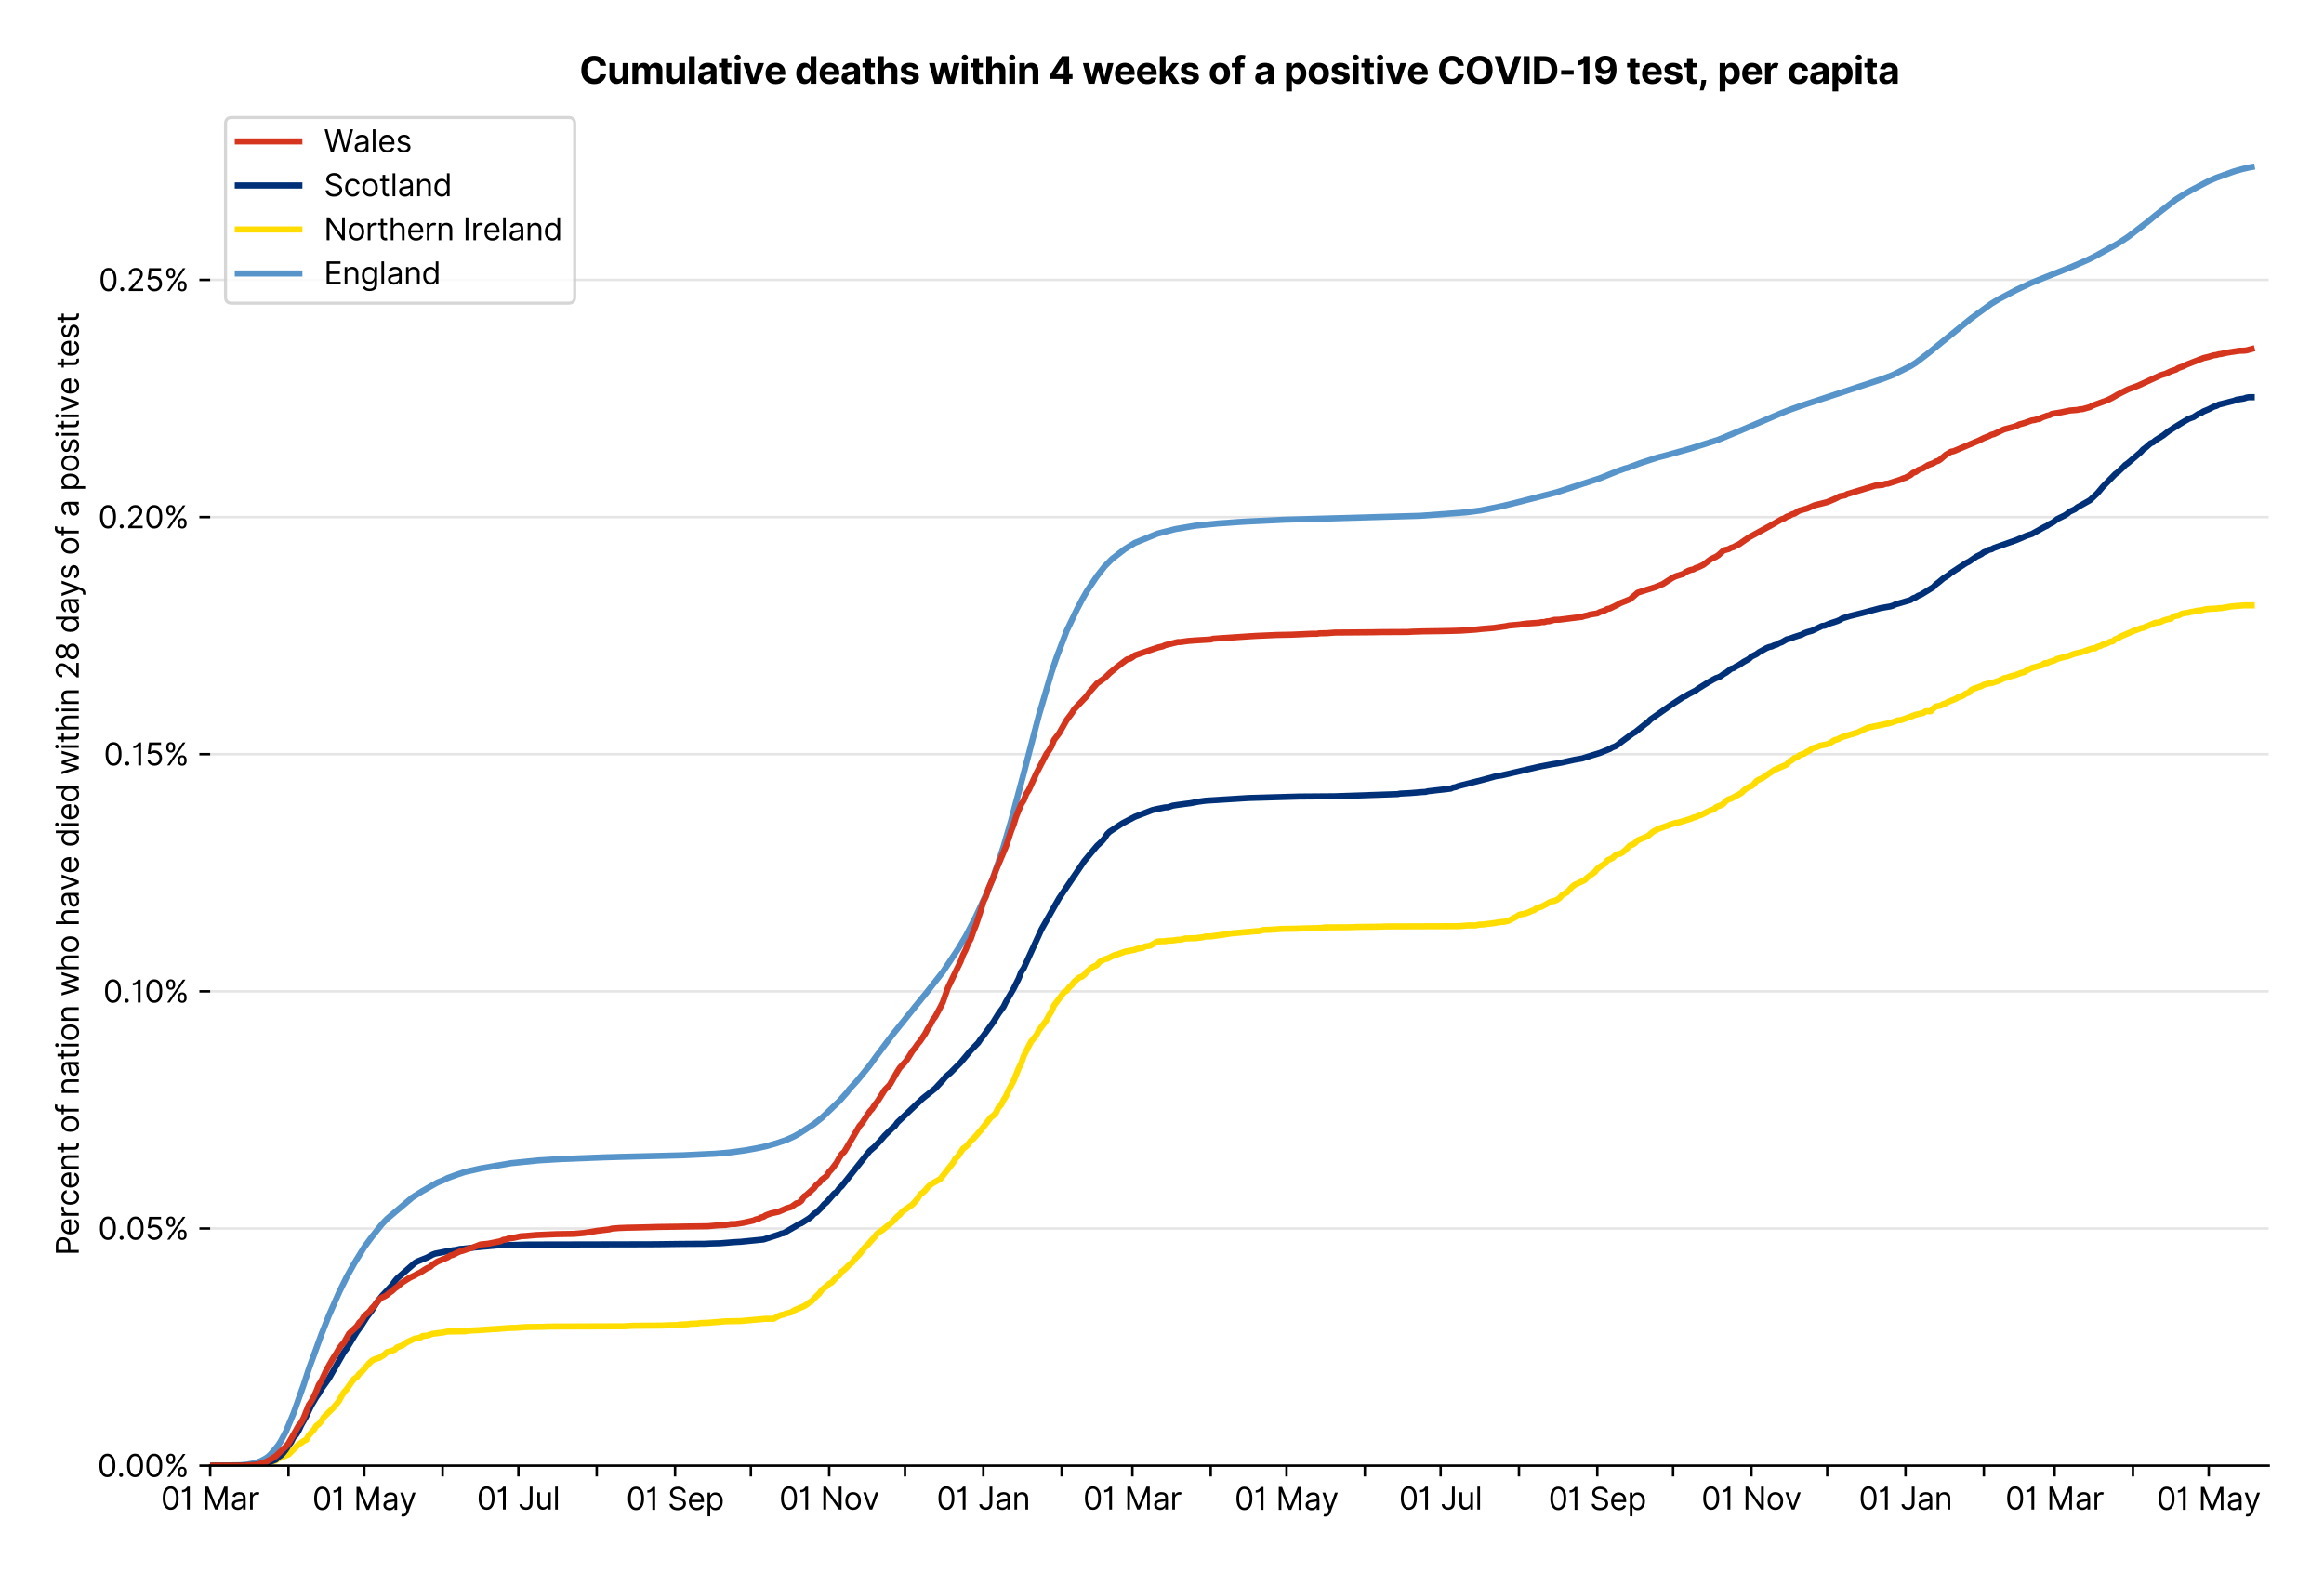 <?xml version="1.0" encoding="utf-8" standalone="no"?>
<!DOCTYPE svg PUBLIC "-//W3C//DTD SVG 1.1//EN"
  "http://www.w3.org/Graphics/SVG/1.1/DTD/svg11.dtd">
<svg xmlns:xlink="http://www.w3.org/1999/xlink" viewBox="0 0 755.962 511.234" xmlns="http://www.w3.org/2000/svg" version="1.1">
 <defs>
  <style type="text/css">*{stroke-linejoin: round; stroke-linecap: butt}</style>
 </defs>
 <g id="figure_1">
  <g id="patch_1">
   <path d="M 0 511.234 
L 755.962 511.234 
L 755.962 0 
L 0 0 
z
" style="fill: #ffffff"/>
  </g>
  <g id="axes_1">
   <g id="patch_2">
    <path d="M 68.362 476.745 
L 737.962 476.745 
L 737.962 33.225 
L 68.362 33.225 
z
" style="fill: #ffffff"/>
   </g>
   <g id="matplotlib.axis_1">
    <g id="xtick_1">
     <g id="line2d_1">
      <defs>
       <path id="m2dfe921798" d="M 0 0 
L 0 3.5 
" style="stroke: #000000; stroke-width: 0.8"/>
      </defs>
      <g>
       <use xlink:href="#m2dfe921798" x="68.362" y="476.745" style="stroke: #000000; stroke-width: 0.8"/>
      </g>
     </g>
     <g id="text_1">
      <!-- 01 Mar -->
      <g transform="translate(52.326 491.018)scale(0.1 -0.1)">
       <defs>
        <path id="Inter-Regular-30" d="M 2000 -64 
Q 1230 -64 806 561 
Q 382 1186 382 2327 
Q 382 3459 809 4088 
Q 1236 4718 2000 4718 
Q 2764 4718 3191 4088 
Q 3618 3459 3618 2327 
Q 3618 1186 3194 561 
Q 2771 -64 2000 -64 
z
M 2000 436 
Q 2509 436 2791 927 
Q 3073 1418 3073 2327 
Q 3073 3234 2789 3730 
Q 2505 4227 2000 4227 
Q 1496 4227 1211 3730 
Q 927 3234 927 2327 
Q 927 1418 1210 927 
Q 1493 436 2000 436 
z
" transform="scale(0.016)"/>
        <path id="Inter-Regular-31" d="M 1973 4655 
L 1973 0 
L 1409 0 
L 1409 3836 
L 1373 3836 
Q 1341 3773 1209 3692 
Q 1077 3611 868 3551 
Q 659 3491 391 3491 
L 391 3964 
Q 661 3964 859 4061 
Q 1057 4159 1190 4291 
Q 1323 4423 1392 4529 
Q 1461 4636 1473 4655 
L 1973 4655 
z
" transform="scale(0.016)"/>
        <path id="Inter-Regular-20" transform="scale(0.016)"/>
        <path id="Inter-Regular-4d" d="M 564 4655 
L 1236 4655 
L 2818 791 
L 2873 791 
L 4455 4655 
L 5127 4655 
L 5127 0 
L 4600 0 
L 4600 3536 
L 4555 3536 
L 3100 0 
L 2591 0 
L 1136 3536 
L 1091 3536 
L 1091 0 
L 564 0 
L 564 4655 
z
" transform="scale(0.016)"/>
        <path id="Inter-Regular-61" d="M 1518 -82 
Q 1186 -82 916 44 
Q 646 170 486 410 
Q 327 650 327 991 
Q 327 1291 445 1478 
Q 564 1666 761 1773 
Q 959 1880 1199 1933 
Q 1439 1986 1682 2018 
Q 2000 2059 2199 2080 
Q 2398 2102 2490 2154 
Q 2582 2207 2582 2336 
L 2582 2355 
Q 2582 2691 2399 2877 
Q 2216 3064 1846 3064 
Q 1461 3064 1243 2895 
Q 1025 2727 936 2536 
L 427 2718 
Q 564 3036 792 3214 
Q 1021 3393 1292 3464 
Q 1564 3536 1827 3536 
Q 1996 3536 2215 3496 
Q 2434 3457 2640 3334 
Q 2846 3211 2982 2963 
Q 3118 2716 3118 2300 
L 3118 0 
L 2582 0 
L 2582 473 
L 2555 473 
Q 2500 359 2373 229 
Q 2246 100 2034 9 
Q 1823 -82 1518 -82 
z
M 1600 400 
Q 1918 400 2137 525 
Q 2357 650 2469 847 
Q 2582 1045 2582 1264 
L 2582 1755 
Q 2548 1714 2433 1681 
Q 2318 1648 2169 1624 
Q 2021 1600 1881 1583 
Q 1741 1566 1655 1555 
Q 1446 1527 1265 1467 
Q 1084 1407 974 1287 
Q 864 1168 864 964 
Q 864 684 1072 542 
Q 1280 400 1600 400 
z
" transform="scale(0.016)"/>
        <path id="Inter-Regular-72" d="M 491 0 
L 491 3491 
L 1009 3491 
L 1009 2964 
L 1046 2964 
Q 1139 3223 1389 3384 
Q 1639 3545 1955 3545 
Q 2100 3545 2209 3511 
Q 2318 3477 2400 3418 
L 2218 2964 
Q 2161 2993 2085 3010 
Q 2009 3027 1909 3027 
Q 1527 3027 1277 2794 
Q 1027 2561 1027 2209 
L 1027 0 
L 491 0 
z
" transform="scale(0.016)"/>
       </defs>
       <use xlink:href="#Inter-Regular-30"/>
       <use xlink:href="#Inter-Regular-31" x="62.5"/>
       <use xlink:href="#Inter-Regular-20" x="106.676"/>
       <use xlink:href="#Inter-Regular-4d" x="134.801"/>
       <use xlink:href="#Inter-Regular-61" x="225.994"/>
       <use xlink:href="#Inter-Regular-72" x="282.386"/>
      </g>
     </g>
    </g>
    <g id="xtick_2">
     <g id="line2d_2">
      <g>
       <use xlink:href="#m2dfe921798" x="93.841" y="476.745" style="stroke: #000000; stroke-width: 0.8"/>
      </g>
     </g>
    </g>
    <g id="xtick_3">
     <g id="line2d_3">
      <g>
       <use xlink:href="#m2dfe921798" x="118.497" y="476.745" style="stroke: #000000; stroke-width: 0.8"/>
      </g>
     </g>
     <g id="text_2">
      <!-- 01 May -->
      <g transform="translate(101.594 491.117)scale(0.1 -0.1)">
       <defs>
        <path id="Inter-Regular-79" d="M 818 -1355 
Q 682 -1355 575 -1333 
Q 468 -1311 427 -1291 
L 564 -818 
Q 857 -893 1053 -814 
Q 1250 -736 1391 -345 
L 1509 -18 
L 218 3491 
L 800 3491 
L 1764 709 
L 1800 709 
L 2764 3491 
L 3346 3491 
L 1846 -564 
Q 1550 -1355 818 -1355 
z
" transform="scale(0.016)"/>
       </defs>
       <use xlink:href="#Inter-Regular-30"/>
       <use xlink:href="#Inter-Regular-31" x="62.5"/>
       <use xlink:href="#Inter-Regular-20" x="106.676"/>
       <use xlink:href="#Inter-Regular-4d" x="134.801"/>
       <use xlink:href="#Inter-Regular-61" x="225.994"/>
       <use xlink:href="#Inter-Regular-79" x="282.386"/>
      </g>
     </g>
    </g>
    <g id="xtick_4">
     <g id="line2d_4">
      <g>
       <use xlink:href="#m2dfe921798" x="143.975" y="476.745" style="stroke: #000000; stroke-width: 0.8"/>
      </g>
     </g>
    </g>
    <g id="xtick_5">
     <g id="line2d_5">
      <g>
       <use xlink:href="#m2dfe921798" x="168.631" y="476.745" style="stroke: #000000; stroke-width: 0.8"/>
      </g>
     </g>
     <g id="text_3">
      <!-- 01 Jul -->
      <g transform="translate(155.088 491.018)scale(0.1 -0.1)">
       <defs>
        <path id="Inter-Regular-4a" d="M 2346 4655 
L 2909 4655 
L 2909 1327 
Q 2909 657 2549 296 
Q 2189 -64 1582 -64 
Q 1200 -64 902 76 
Q 605 216 434 475 
Q 264 734 264 1091 
L 818 1091 
Q 818 795 1034 615 
Q 1250 436 1582 436 
Q 1948 436 2147 664 
Q 2346 893 2346 1327 
L 2346 4655 
z
" transform="scale(0.016)"/>
        <path id="Inter-Regular-75" d="M 2691 1427 
L 2691 3491 
L 3227 3491 
L 3227 0 
L 2691 0 
L 2691 591 
L 2655 591 
Q 2532 325 2273 140 
Q 2014 -45 1618 -45 
Q 1127 -45 809 280 
Q 491 605 491 1273 
L 491 3491 
L 1027 3491 
L 1027 1309 
Q 1027 927 1242 700 
Q 1457 473 1791 473 
Q 1991 473 2199 575 
Q 2407 677 2549 888 
Q 2691 1100 2691 1427 
z
" transform="scale(0.016)"/>
        <path id="Inter-Regular-6c" d="M 1027 4655 
L 1027 0 
L 491 0 
L 491 4655 
L 1027 4655 
z
" transform="scale(0.016)"/>
       </defs>
       <use xlink:href="#Inter-Regular-30"/>
       <use xlink:href="#Inter-Regular-31" x="62.5"/>
       <use xlink:href="#Inter-Regular-20" x="106.676"/>
       <use xlink:href="#Inter-Regular-4a" x="134.801"/>
       <use xlink:href="#Inter-Regular-75" x="189.063"/>
       <use xlink:href="#Inter-Regular-6c" x="247.159"/>
      </g>
     </g>
    </g>
    <g id="xtick_6">
     <g id="line2d_6">
      <g>
       <use xlink:href="#m2dfe921798" x="194.11" y="476.745" style="stroke: #000000; stroke-width: 0.8"/>
      </g>
     </g>
    </g>
    <g id="xtick_7">
     <g id="line2d_7">
      <g>
       <use xlink:href="#m2dfe921798" x="219.588" y="476.745" style="stroke: #000000; stroke-width: 0.8"/>
      </g>
     </g>
     <g id="text_4">
      <!-- 01 Sep -->
      <g transform="translate(203.7 491.117)scale(0.1 -0.1)">
       <defs>
        <path id="Inter-Regular-53" d="M 3109 3491 
Q 3068 3836 2777 4027 
Q 2486 4218 2064 4218 
Q 1600 4218 1318 3999 
Q 1036 3780 1036 3445 
Q 1036 3195 1189 3042 
Q 1343 2889 1553 2803 
Q 1764 2718 1936 2673 
L 2409 2545 
Q 2591 2498 2815 2414 
Q 3039 2330 3244 2185 
Q 3450 2041 3584 1816 
Q 3718 1591 3718 1264 
Q 3718 886 3521 581 
Q 3325 277 2949 97 
Q 2573 -82 2036 -82 
Q 1286 -82 845 272 
Q 405 627 364 1200 
L 946 1200 
Q 968 936 1124 764 
Q 1280 593 1519 510 
Q 1759 427 2036 427 
Q 2359 427 2616 533 
Q 2873 639 3023 828 
Q 3173 1018 3173 1273 
Q 3173 1505 3043 1650 
Q 2914 1795 2702 1886 
Q 2491 1977 2246 2045 
L 1673 2209 
Q 1127 2366 809 2657 
Q 491 2948 491 3418 
Q 491 3809 703 4101 
Q 916 4393 1276 4555 
Q 1636 4718 2082 4718 
Q 2532 4718 2882 4558 
Q 3232 4398 3437 4120 
Q 3643 3843 3655 3491 
L 3109 3491 
z
" transform="scale(0.016)"/>
        <path id="Inter-Regular-65" d="M 1955 -73 
Q 1450 -73 1085 151 
Q 721 375 524 778 
Q 327 1182 327 1718 
Q 327 2255 524 2665 
Q 721 3075 1074 3305 
Q 1427 3536 1900 3536 
Q 2173 3536 2439 3445 
Q 2705 3355 2923 3151 
Q 3141 2948 3270 2614 
Q 3400 2280 3400 1791 
L 3400 1564 
L 866 1564 
Q 884 1005 1183 707 
Q 1482 409 1955 409 
Q 2271 409 2498 545 
Q 2725 682 2827 955 
L 3346 809 
Q 3223 414 2854 170 
Q 2486 -73 1955 -73 
z
M 866 2027 
L 2855 2027 
Q 2855 2470 2595 2762 
Q 2336 3055 1900 3055 
Q 1593 3055 1368 2911 
Q 1143 2768 1013 2533 
Q 884 2298 866 2027 
z
" transform="scale(0.016)"/>
        <path id="Inter-Regular-70" d="M 491 -1309 
L 491 3491 
L 1009 3491 
L 1009 2936 
L 1073 2936 
Q 1132 3027 1237 3169 
Q 1343 3311 1542 3423 
Q 1741 3536 2082 3536 
Q 2523 3536 2859 3315 
Q 3196 3095 3384 2690 
Q 3573 2286 3573 1736 
Q 3573 1182 3384 776 
Q 3196 370 2861 148 
Q 2527 -73 2091 -73 
Q 1755 -73 1552 39 
Q 1350 152 1241 296 
Q 1132 441 1073 536 
L 1027 536 
L 1027 -1309 
L 491 -1309 
z
M 1018 1745 
Q 1018 1152 1276 780 
Q 1534 409 2018 409 
Q 2355 409 2581 587 
Q 2807 766 2921 1069 
Q 3036 1373 3036 1745 
Q 3036 2114 2923 2410 
Q 2811 2707 2585 2881 
Q 2359 3055 2018 3055 
Q 1527 3055 1272 2693 
Q 1018 2332 1018 1745 
z
" transform="scale(0.016)"/>
       </defs>
       <use xlink:href="#Inter-Regular-30"/>
       <use xlink:href="#Inter-Regular-31" x="62.5"/>
       <use xlink:href="#Inter-Regular-20" x="106.676"/>
       <use xlink:href="#Inter-Regular-53" x="134.801"/>
       <use xlink:href="#Inter-Regular-65" x="198.58"/>
       <use xlink:href="#Inter-Regular-70" x="256.818"/>
      </g>
     </g>
    </g>
    <g id="xtick_8">
     <g id="line2d_8">
      <g>
       <use xlink:href="#m2dfe921798" x="244.244" y="476.745" style="stroke: #000000; stroke-width: 0.8"/>
      </g>
     </g>
    </g>
    <g id="xtick_9">
     <g id="line2d_9">
      <g>
       <use xlink:href="#m2dfe921798" x="269.722" y="476.745" style="stroke: #000000; stroke-width: 0.8"/>
      </g>
     </g>
     <g id="text_5">
      <!-- 01 Nov -->
      <g transform="translate(253.451 491.018)scale(0.1 -0.1)">
       <defs>
        <path id="Inter-Regular-4e" d="M 4255 4655 
L 4255 0 
L 3709 0 
L 1173 3655 
L 1127 3655 
L 1127 0 
L 564 0 
L 564 4655 
L 1109 4655 
L 3655 991 
L 3700 991 
L 3700 4655 
L 4255 4655 
z
" transform="scale(0.016)"/>
        <path id="Inter-Regular-6f" d="M 1909 -73 
Q 1436 -73 1080 152 
Q 725 377 526 781 
Q 327 1186 327 1727 
Q 327 2273 526 2679 
Q 725 3086 1080 3311 
Q 1436 3536 1909 3536 
Q 2382 3536 2737 3311 
Q 3093 3086 3292 2679 
Q 3491 2273 3491 1727 
Q 3491 1186 3292 781 
Q 3093 377 2737 152 
Q 2382 -73 1909 -73 
z
M 1909 409 
Q 2268 409 2500 593 
Q 2732 777 2843 1077 
Q 2955 1377 2955 1727 
Q 2955 2077 2843 2379 
Q 2732 2682 2500 2868 
Q 2268 3055 1909 3055 
Q 1550 3055 1318 2868 
Q 1086 2682 975 2379 
Q 864 2077 864 1727 
Q 864 1377 975 1077 
Q 1086 777 1318 593 
Q 1550 409 1909 409 
z
" transform="scale(0.016)"/>
        <path id="Inter-Regular-76" d="M 3346 3491 
L 2055 0 
L 1509 0 
L 218 3491 
L 800 3491 
L 1764 709 
L 1800 709 
L 2764 3491 
L 3346 3491 
z
" transform="scale(0.016)"/>
       </defs>
       <use xlink:href="#Inter-Regular-30"/>
       <use xlink:href="#Inter-Regular-31" x="62.5"/>
       <use xlink:href="#Inter-Regular-20" x="106.676"/>
       <use xlink:href="#Inter-Regular-4e" x="134.801"/>
       <use xlink:href="#Inter-Regular-6f" x="210.085"/>
       <use xlink:href="#Inter-Regular-76" x="269.744"/>
      </g>
     </g>
    </g>
    <g id="xtick_10">
     <g id="line2d_10">
      <g>
       <use xlink:href="#m2dfe921798" x="294.378" y="476.745" style="stroke: #000000; stroke-width: 0.8"/>
      </g>
     </g>
    </g>
    <g id="xtick_11">
     <g id="line2d_11">
      <g>
       <use xlink:href="#m2dfe921798" x="319.857" y="476.745" style="stroke: #000000; stroke-width: 0.8"/>
      </g>
     </g>
     <g id="text_6">
      <!-- 01 Jan -->
      <g transform="translate(304.657 491.018)scale(0.1 -0.1)">
       <defs>
        <path id="Inter-Regular-6e" d="M 1027 2100 
L 1027 0 
L 491 0 
L 491 3491 
L 1009 3491 
L 1009 2945 
L 1055 2945 
Q 1177 3211 1427 3373 
Q 1677 3536 2073 3536 
Q 2602 3536 2928 3211 
Q 3255 2886 3255 2218 
L 3255 0 
L 2718 0 
L 2718 2182 
Q 2718 2593 2504 2824 
Q 2291 3055 1918 3055 
Q 1534 3055 1280 2806 
Q 1027 2557 1027 2100 
z
" transform="scale(0.016)"/>
       </defs>
       <use xlink:href="#Inter-Regular-30"/>
       <use xlink:href="#Inter-Regular-31" x="62.5"/>
       <use xlink:href="#Inter-Regular-20" x="106.676"/>
       <use xlink:href="#Inter-Regular-4a" x="134.801"/>
       <use xlink:href="#Inter-Regular-61" x="189.063"/>
       <use xlink:href="#Inter-Regular-6e" x="245.455"/>
      </g>
     </g>
    </g>
    <g id="xtick_12">
     <g id="line2d_12">
      <g>
       <use xlink:href="#m2dfe921798" x="345.335" y="476.745" style="stroke: #000000; stroke-width: 0.8"/>
      </g>
     </g>
    </g>
    <g id="xtick_13">
     <g id="line2d_13">
      <g>
       <use xlink:href="#m2dfe921798" x="368.347" y="476.745" style="stroke: #000000; stroke-width: 0.8"/>
      </g>
     </g>
     <g id="text_7">
      <!-- 01 Mar -->
      <g transform="translate(352.311 491.018)scale(0.1 -0.1)">
       <use xlink:href="#Inter-Regular-30"/>
       <use xlink:href="#Inter-Regular-31" x="62.5"/>
       <use xlink:href="#Inter-Regular-20" x="106.676"/>
       <use xlink:href="#Inter-Regular-4d" x="134.801"/>
       <use xlink:href="#Inter-Regular-61" x="225.994"/>
       <use xlink:href="#Inter-Regular-72" x="282.386"/>
      </g>
     </g>
    </g>
    <g id="xtick_14">
     <g id="line2d_14">
      <g>
       <use xlink:href="#m2dfe921798" x="393.825" y="476.745" style="stroke: #000000; stroke-width: 0.8"/>
      </g>
     </g>
    </g>
    <g id="xtick_15">
     <g id="line2d_15">
      <g>
       <use xlink:href="#m2dfe921798" x="418.482" y="476.745" style="stroke: #000000; stroke-width: 0.8"/>
      </g>
     </g>
     <g id="text_8">
      <!-- 01 May -->
      <g transform="translate(401.579 491.117)scale(0.1 -0.1)">
       <use xlink:href="#Inter-Regular-30"/>
       <use xlink:href="#Inter-Regular-31" x="62.5"/>
       <use xlink:href="#Inter-Regular-20" x="106.676"/>
       <use xlink:href="#Inter-Regular-4d" x="134.801"/>
       <use xlink:href="#Inter-Regular-61" x="225.994"/>
       <use xlink:href="#Inter-Regular-79" x="282.386"/>
      </g>
     </g>
    </g>
    <g id="xtick_16">
     <g id="line2d_16">
      <g>
       <use xlink:href="#m2dfe921798" x="443.96" y="476.745" style="stroke: #000000; stroke-width: 0.8"/>
      </g>
     </g>
    </g>
    <g id="xtick_17">
     <g id="line2d_17">
      <g>
       <use xlink:href="#m2dfe921798" x="468.616" y="476.745" style="stroke: #000000; stroke-width: 0.8"/>
      </g>
     </g>
     <g id="text_9">
      <!-- 01 Jul -->
      <g transform="translate(455.072 491.018)scale(0.1 -0.1)">
       <use xlink:href="#Inter-Regular-30"/>
       <use xlink:href="#Inter-Regular-31" x="62.5"/>
       <use xlink:href="#Inter-Regular-20" x="106.676"/>
       <use xlink:href="#Inter-Regular-4a" x="134.801"/>
       <use xlink:href="#Inter-Regular-75" x="189.063"/>
       <use xlink:href="#Inter-Regular-6c" x="247.159"/>
      </g>
     </g>
    </g>
    <g id="xtick_18">
     <g id="line2d_18">
      <g>
       <use xlink:href="#m2dfe921798" x="494.094" y="476.745" style="stroke: #000000; stroke-width: 0.8"/>
      </g>
     </g>
    </g>
    <g id="xtick_19">
     <g id="line2d_19">
      <g>
       <use xlink:href="#m2dfe921798" x="519.573" y="476.745" style="stroke: #000000; stroke-width: 0.8"/>
      </g>
     </g>
     <g id="text_10">
      <!-- 01 Sep -->
      <g transform="translate(503.685 491.117)scale(0.1 -0.1)">
       <use xlink:href="#Inter-Regular-30"/>
       <use xlink:href="#Inter-Regular-31" x="62.5"/>
       <use xlink:href="#Inter-Regular-20" x="106.676"/>
       <use xlink:href="#Inter-Regular-53" x="134.801"/>
       <use xlink:href="#Inter-Regular-65" x="198.58"/>
       <use xlink:href="#Inter-Regular-70" x="256.818"/>
      </g>
     </g>
    </g>
    <g id="xtick_20">
     <g id="line2d_20">
      <g>
       <use xlink:href="#m2dfe921798" x="544.229" y="476.745" style="stroke: #000000; stroke-width: 0.8"/>
      </g>
     </g>
    </g>
    <g id="xtick_21">
     <g id="line2d_21">
      <g>
       <use xlink:href="#m2dfe921798" x="569.707" y="476.745" style="stroke: #000000; stroke-width: 0.8"/>
      </g>
     </g>
     <g id="text_11">
      <!-- 01 Nov -->
      <g transform="translate(553.436 491.018)scale(0.1 -0.1)">
       <use xlink:href="#Inter-Regular-30"/>
       <use xlink:href="#Inter-Regular-31" x="62.5"/>
       <use xlink:href="#Inter-Regular-20" x="106.676"/>
       <use xlink:href="#Inter-Regular-4e" x="134.801"/>
       <use xlink:href="#Inter-Regular-6f" x="210.085"/>
       <use xlink:href="#Inter-Regular-76" x="269.744"/>
      </g>
     </g>
    </g>
    <g id="xtick_22">
     <g id="line2d_22">
      <g>
       <use xlink:href="#m2dfe921798" x="594.363" y="476.745" style="stroke: #000000; stroke-width: 0.8"/>
      </g>
     </g>
    </g>
    <g id="xtick_23">
     <g id="line2d_23">
      <g>
       <use xlink:href="#m2dfe921798" x="619.841" y="476.745" style="stroke: #000000; stroke-width: 0.8"/>
      </g>
     </g>
     <g id="text_12">
      <!-- 01 Jan -->
      <g transform="translate(604.642 491.018)scale(0.1 -0.1)">
       <use xlink:href="#Inter-Regular-30"/>
       <use xlink:href="#Inter-Regular-31" x="62.5"/>
       <use xlink:href="#Inter-Regular-20" x="106.676"/>
       <use xlink:href="#Inter-Regular-4a" x="134.801"/>
       <use xlink:href="#Inter-Regular-61" x="189.063"/>
       <use xlink:href="#Inter-Regular-6e" x="245.455"/>
      </g>
     </g>
    </g>
    <g id="xtick_24">
     <g id="line2d_24">
      <g>
       <use xlink:href="#m2dfe921798" x="645.32" y="476.745" style="stroke: #000000; stroke-width: 0.8"/>
      </g>
     </g>
    </g>
    <g id="xtick_25">
     <g id="line2d_25">
      <g>
       <use xlink:href="#m2dfe921798" x="668.332" y="476.745" style="stroke: #000000; stroke-width: 0.8"/>
      </g>
     </g>
     <g id="text_13">
      <!-- 01 Mar -->
      <g transform="translate(652.295 491.018)scale(0.1 -0.1)">
       <use xlink:href="#Inter-Regular-30"/>
       <use xlink:href="#Inter-Regular-31" x="62.5"/>
       <use xlink:href="#Inter-Regular-20" x="106.676"/>
       <use xlink:href="#Inter-Regular-4d" x="134.801"/>
       <use xlink:href="#Inter-Regular-61" x="225.994"/>
       <use xlink:href="#Inter-Regular-72" x="282.386"/>
      </g>
     </g>
    </g>
    <g id="xtick_26">
     <g id="line2d_26">
      <g>
       <use xlink:href="#m2dfe921798" x="693.81" y="476.745" style="stroke: #000000; stroke-width: 0.8"/>
      </g>
     </g>
    </g>
    <g id="xtick_27">
     <g id="line2d_27">
      <g>
       <use xlink:href="#m2dfe921798" x="718.467" y="476.745" style="stroke: #000000; stroke-width: 0.8"/>
      </g>
     </g>
     <g id="text_14">
      <!-- 01 May -->
      <g transform="translate(701.563 491.117)scale(0.1 -0.1)">
       <use xlink:href="#Inter-Regular-30"/>
       <use xlink:href="#Inter-Regular-31" x="62.5"/>
       <use xlink:href="#Inter-Regular-20" x="106.676"/>
       <use xlink:href="#Inter-Regular-4d" x="134.801"/>
       <use xlink:href="#Inter-Regular-61" x="225.994"/>
       <use xlink:href="#Inter-Regular-79" x="282.386"/>
      </g>
     </g>
    </g>
   </g>
   <g id="matplotlib.axis_2">
    <g id="ytick_1">
     <g id="line2d_28">
      <path d="M 68.362 476.745 
L 737.962 476.745 
" clip-path="url(#p715b0a90dc)" style="fill: none; stroke: #e5e5e5; stroke-width: 0.8; stroke-linecap: square"/>
     </g>
     <g id="line2d_29">
      <defs>
       <path id="mf59df97f4b" d="M 0 0 
L -3.5 0 
" style="stroke: #000000; stroke-width: 0.8"/>
      </defs>
      <g>
       <use xlink:href="#mf59df97f4b" x="68.362" y="476.745" style="stroke: #000000; stroke-width: 0.8"/>
      </g>
     </g>
     <g id="text_15">
      <!-- 0.00% -->
      <g transform="translate(31.731 480.382)scale(0.1 -0.1)">
       <defs>
        <path id="Inter-Regular-2e" d="M 882 -36 
Q 714 -36 593 84 
Q 473 205 473 373 
Q 473 541 593 661 
Q 714 782 882 782 
Q 1050 782 1170 661 
Q 1291 541 1291 373 
Q 1291 205 1170 84 
Q 1050 -36 882 -36 
z
" transform="scale(0.016)"/>
        <path id="Inter-Regular-25" d="M 2855 873 
L 2855 1118 
Q 2855 1373 2960 1585 
Q 3066 1798 3269 1926 
Q 3473 2055 3764 2055 
Q 4059 2055 4259 1926 
Q 4459 1798 4561 1585 
Q 4664 1373 4664 1118 
L 4664 873 
Q 4664 618 4560 405 
Q 4457 193 4256 64 
Q 4055 -64 3764 -64 
Q 3468 -64 3266 64 
Q 3064 193 2959 405 
Q 2855 618 2855 873 
z
M 536 3536 
L 536 3782 
Q 536 4036 642 4248 
Q 748 4461 951 4589 
Q 1155 4718 1446 4718 
Q 1741 4718 1941 4589 
Q 2141 4461 2243 4248 
Q 2346 4036 2346 3782 
L 2346 3536 
Q 2346 3282 2242 3069 
Q 2139 2857 1937 2728 
Q 1736 2600 1446 2600 
Q 1150 2600 948 2728 
Q 746 2857 641 3069 
Q 536 3282 536 3536 
z
M 709 0 
L 3909 4655 
L 4427 4655 
L 1227 0 
L 709 0 
z
M 3318 1118 
L 3318 873 
Q 3318 661 3418 494 
Q 3518 327 3764 327 
Q 4002 327 4101 494 
Q 4200 661 4200 873 
L 4200 1118 
Q 4200 1330 4104 1497 
Q 4009 1664 3764 1664 
Q 3525 1664 3421 1497 
Q 3318 1330 3318 1118 
z
M 1000 3782 
L 1000 3536 
Q 1000 3325 1100 3158 
Q 1200 2991 1446 2991 
Q 1684 2991 1783 3158 
Q 1882 3325 1882 3536 
L 1882 3782 
Q 1882 3993 1786 4160 
Q 1691 4327 1446 4327 
Q 1207 4327 1103 4160 
Q 1000 3993 1000 3782 
z
" transform="scale(0.016)"/>
       </defs>
       <use xlink:href="#Inter-Regular-30"/>
       <use xlink:href="#Inter-Regular-2e" x="62.5"/>
       <use xlink:href="#Inter-Regular-30" x="90.057"/>
       <use xlink:href="#Inter-Regular-30" x="152.557"/>
       <use xlink:href="#Inter-Regular-25" x="215.057"/>
      </g>
     </g>
    </g>
    <g id="ytick_2">
     <g id="line2d_30">
      <path d="M 68.362 399.604 
L 737.962 399.604 
" clip-path="url(#p715b0a90dc)" style="fill: none; stroke: #e5e5e5; stroke-width: 0.8; stroke-linecap: square"/>
     </g>
     <g id="line2d_31">
      <g>
       <use xlink:href="#mf59df97f4b" x="68.362" y="399.604" style="stroke: #000000; stroke-width: 0.8"/>
      </g>
     </g>
     <g id="text_16">
      <!-- 0.05% -->
      <g transform="translate(31.902 403.24)scale(0.1 -0.1)">
       <defs>
        <path id="Inter-Regular-35" d="M 1936 -64 
Q 1536 -64 1216 95 
Q 896 255 702 532 
Q 509 809 491 1164 
L 1036 1164 
Q 1068 848 1324 642 
Q 1580 436 1936 436 
Q 2223 436 2447 570 
Q 2671 705 2799 940 
Q 2927 1175 2927 1473 
Q 2927 1777 2794 2017 
Q 2661 2257 2429 2395 
Q 2198 2534 1900 2536 
Q 1686 2539 1461 2472 
Q 1236 2405 1091 2300 
L 564 2364 
L 846 4655 
L 3264 4655 
L 3264 4155 
L 1318 4155 
L 1155 2782 
L 1182 2782 
Q 1325 2895 1541 2970 
Q 1757 3045 1991 3045 
Q 2418 3045 2753 2842 
Q 3089 2639 3281 2286 
Q 3473 1934 3473 1482 
Q 3473 1036 3274 687 
Q 3075 339 2727 137 
Q 2380 -64 1936 -64 
z
" transform="scale(0.016)"/>
       </defs>
       <use xlink:href="#Inter-Regular-30"/>
       <use xlink:href="#Inter-Regular-2e" x="62.5"/>
       <use xlink:href="#Inter-Regular-30" x="90.057"/>
       <use xlink:href="#Inter-Regular-35" x="152.557"/>
       <use xlink:href="#Inter-Regular-25" x="213.352"/>
      </g>
     </g>
    </g>
    <g id="ytick_3">
     <g id="line2d_32">
      <path d="M 68.362 322.463 
L 737.962 322.463 
" clip-path="url(#p715b0a90dc)" style="fill: none; stroke: #e5e5e5; stroke-width: 0.8; stroke-linecap: square"/>
     </g>
     <g id="line2d_33">
      <g>
       <use xlink:href="#mf59df97f4b" x="68.362" y="322.463" style="stroke: #000000; stroke-width: 0.8"/>
      </g>
     </g>
     <g id="text_17">
      <!-- 0.10% -->
      <g transform="translate(33.564 326.099)scale(0.1 -0.1)">
       <use xlink:href="#Inter-Regular-30"/>
       <use xlink:href="#Inter-Regular-2e" x="62.5"/>
       <use xlink:href="#Inter-Regular-31" x="90.057"/>
       <use xlink:href="#Inter-Regular-30" x="134.233"/>
       <use xlink:href="#Inter-Regular-25" x="196.733"/>
      </g>
     </g>
    </g>
    <g id="ytick_4">
     <g id="line2d_34">
      <path d="M 68.362 245.321 
L 737.962 245.321 
" clip-path="url(#p715b0a90dc)" style="fill: none; stroke: #e5e5e5; stroke-width: 0.8; stroke-linecap: square"/>
     </g>
     <g id="line2d_35">
      <g>
       <use xlink:href="#mf59df97f4b" x="68.362" y="245.321" style="stroke: #000000; stroke-width: 0.8"/>
      </g>
     </g>
     <g id="text_18">
      <!-- 0.15% -->
      <g transform="translate(33.734 248.958)scale(0.1 -0.1)">
       <use xlink:href="#Inter-Regular-30"/>
       <use xlink:href="#Inter-Regular-2e" x="62.5"/>
       <use xlink:href="#Inter-Regular-31" x="90.057"/>
       <use xlink:href="#Inter-Regular-35" x="134.233"/>
       <use xlink:href="#Inter-Regular-25" x="195.028"/>
      </g>
     </g>
    </g>
    <g id="ytick_5">
     <g id="line2d_36">
      <path d="M 68.362 168.18 
L 737.962 168.18 
" clip-path="url(#p715b0a90dc)" style="fill: none; stroke: #e5e5e5; stroke-width: 0.8; stroke-linecap: square"/>
     </g>
     <g id="line2d_37">
      <g>
       <use xlink:href="#mf59df97f4b" x="68.362" y="168.18" style="stroke: #000000; stroke-width: 0.8"/>
      </g>
     </g>
     <g id="text_19">
      <!-- 0.20% -->
      <g transform="translate(31.93 171.817)scale(0.1 -0.1)">
       <defs>
        <path id="Inter-Regular-32" d="M 482 0 
L 482 409 
L 2018 2091 
Q 2289 2386 2464 2605 
Q 2639 2825 2724 3019 
Q 2809 3214 2809 3427 
Q 2809 3795 2553 4011 
Q 2298 4227 1918 4227 
Q 1514 4227 1275 3985 
Q 1036 3743 1036 3345 
L 500 3345 
Q 500 3755 688 4064 
Q 877 4373 1203 4545 
Q 1530 4718 1936 4718 
Q 2346 4718 2661 4545 
Q 2977 4373 3156 4079 
Q 3336 3786 3336 3427 
Q 3336 3170 3244 2926 
Q 3152 2682 2926 2383 
Q 2700 2084 2300 1655 
L 1255 536 
L 1255 500 
L 3418 500 
L 3418 0 
L 482 0 
z
" transform="scale(0.016)"/>
       </defs>
       <use xlink:href="#Inter-Regular-30"/>
       <use xlink:href="#Inter-Regular-2e" x="62.5"/>
       <use xlink:href="#Inter-Regular-32" x="90.057"/>
       <use xlink:href="#Inter-Regular-30" x="150.568"/>
       <use xlink:href="#Inter-Regular-25" x="213.068"/>
      </g>
     </g>
    </g>
    <g id="ytick_6">
     <g id="line2d_38">
      <path d="M 68.362 91.039 
L 737.962 91.039 
" clip-path="url(#p715b0a90dc)" style="fill: none; stroke: #e5e5e5; stroke-width: 0.8; stroke-linecap: square"/>
     </g>
     <g id="line2d_39">
      <g>
       <use xlink:href="#mf59df97f4b" x="68.362" y="91.039" style="stroke: #000000; stroke-width: 0.8"/>
      </g>
     </g>
     <g id="text_20">
      <!-- 0.25% -->
      <g transform="translate(32.1 94.676)scale(0.1 -0.1)">
       <use xlink:href="#Inter-Regular-30"/>
       <use xlink:href="#Inter-Regular-2e" x="62.5"/>
       <use xlink:href="#Inter-Regular-32" x="90.057"/>
       <use xlink:href="#Inter-Regular-35" x="150.568"/>
       <use xlink:href="#Inter-Regular-25" x="211.364"/>
      </g>
     </g>
    </g>
    <g id="text_21">
     <!-- Percent of nation who have died within 28 days of a positive test -->
     <g transform="translate(25.614 408.396)rotate(-90)scale(0.1 -0.1)">
      <defs>
       <path id="Inter-Regular-50" d="M 564 0 
L 564 4655 
L 2136 4655 
Q 2684 4655 3033 4458 
Q 3382 4261 3550 3927 
Q 3718 3593 3718 3182 
Q 3718 2770 3551 2434 
Q 3384 2098 3036 1899 
Q 2689 1700 2146 1700 
L 1127 1700 
L 1127 0 
L 564 0 
z
M 1127 2200 
L 2127 2200 
Q 2689 2200 2926 2482 
Q 3164 2764 3164 3182 
Q 3164 3602 2925 3878 
Q 2686 4155 2118 4155 
L 1127 4155 
L 1127 2200 
z
" transform="scale(0.016)"/>
       <path id="Inter-Regular-63" d="M 1909 -73 
Q 1418 -73 1063 159 
Q 709 391 518 798 
Q 327 1205 327 1727 
Q 327 2259 524 2667 
Q 721 3075 1074 3305 
Q 1427 3536 1900 3536 
Q 2268 3536 2563 3400 
Q 2859 3264 3047 3018 
Q 3236 2773 3282 2445 
L 2746 2445 
Q 2684 2684 2474 2869 
Q 2264 3055 1909 3055 
Q 1439 3055 1151 2697 
Q 864 2339 864 1745 
Q 864 1139 1148 774 
Q 1432 409 1909 409 
Q 2223 409 2447 570 
Q 2671 732 2746 1018 
L 3282 1018 
Q 3236 709 3058 462 
Q 2880 216 2588 71 
Q 2296 -73 1909 -73 
z
" transform="scale(0.016)"/>
       <path id="Inter-Regular-74" d="M 2009 3491 
L 2009 3036 
L 1264 3036 
L 1264 1000 
Q 1264 773 1331 660 
Q 1398 548 1503 510 
Q 1609 473 1727 473 
Q 1816 473 1873 483 
Q 1930 493 1964 500 
L 2073 18 
Q 2018 -2 1920 -23 
Q 1823 -45 1673 -45 
Q 1446 -45 1228 52 
Q 1011 150 869 350 
Q 727 550 727 855 
L 727 3036 
L 200 3036 
L 200 3491 
L 727 3491 
L 727 4327 
L 1264 4327 
L 1264 3491 
L 2009 3491 
z
" transform="scale(0.016)"/>
       <path id="Inter-Regular-66" d="M 2046 3491 
L 2046 3036 
L 1264 3036 
L 1264 0 
L 727 0 
L 727 3036 
L 164 3036 
L 164 3491 
L 727 3491 
L 727 3973 
Q 727 4273 868 4473 
Q 1009 4673 1234 4773 
Q 1459 4873 1709 4873 
Q 1907 4873 2032 4841 
Q 2157 4809 2218 4782 
L 2064 4318 
Q 2023 4332 1951 4352 
Q 1880 4373 1764 4373 
Q 1498 4373 1381 4239 
Q 1264 4105 1264 3845 
L 1264 3491 
L 2046 3491 
z
" transform="scale(0.016)"/>
       <path id="Inter-Regular-69" d="M 491 0 
L 491 3491 
L 1027 3491 
L 1027 0 
L 491 0 
z
M 764 4073 
Q 607 4073 494 4179 
Q 382 4286 382 4436 
Q 382 4586 494 4693 
Q 607 4800 764 4800 
Q 921 4800 1033 4693 
Q 1146 4586 1146 4436 
Q 1146 4286 1033 4179 
Q 921 4073 764 4073 
z
" transform="scale(0.016)"/>
       <path id="Inter-Regular-77" d="M 1282 0 
L 218 3491 
L 782 3491 
L 1536 818 
L 1573 818 
L 2318 3491 
L 2891 3491 
L 3627 827 
L 3664 827 
L 4418 3491 
L 4982 3491 
L 3918 0 
L 3391 0 
L 2627 2682 
L 2573 2682 
L 1809 0 
L 1282 0 
z
" transform="scale(0.016)"/>
       <path id="Inter-Regular-68" d="M 1027 2100 
L 1027 0 
L 491 0 
L 491 4655 
L 1027 4655 
L 1027 2945 
L 1073 2945 
Q 1196 3216 1442 3376 
Q 1689 3536 2100 3536 
Q 2636 3536 2963 3213 
Q 3291 2891 3291 2218 
L 3291 0 
L 2755 0 
L 2755 2182 
Q 2755 2598 2540 2826 
Q 2325 3055 1946 3055 
Q 1548 3055 1287 2806 
Q 1027 2557 1027 2100 
z
" transform="scale(0.016)"/>
       <path id="Inter-Regular-64" d="M 1809 -73 
Q 1373 -73 1039 148 
Q 705 370 516 776 
Q 327 1182 327 1736 
Q 327 2286 516 2690 
Q 705 3095 1041 3315 
Q 1377 3536 1818 3536 
Q 2159 3536 2358 3423 
Q 2557 3311 2662 3169 
Q 2768 3027 2827 2936 
L 2873 2936 
L 2873 4655 
L 3409 4655 
L 3409 0 
L 2891 0 
L 2891 536 
L 2827 536 
Q 2768 441 2659 296 
Q 2550 152 2348 39 
Q 2146 -73 1809 -73 
z
M 1882 409 
Q 2366 409 2624 780 
Q 2882 1152 2882 1745 
Q 2882 2332 2627 2693 
Q 2373 3055 1882 3055 
Q 1541 3055 1315 2881 
Q 1089 2707 976 2410 
Q 864 2114 864 1745 
Q 864 1373 978 1069 
Q 1093 766 1319 587 
Q 1546 409 1882 409 
z
" transform="scale(0.016)"/>
       <path id="Inter-Regular-38" d="M 1973 -64 
Q 1505 -64 1147 103 
Q 789 270 589 564 
Q 389 859 391 1236 
Q 389 1532 507 1783 
Q 625 2034 830 2203 
Q 1036 2373 1291 2418 
L 1291 2445 
Q 957 2532 759 2821 
Q 561 3111 564 3482 
Q 561 3836 743 4115 
Q 925 4395 1244 4556 
Q 1564 4718 1973 4718 
Q 2377 4718 2695 4556 
Q 3014 4395 3197 4115 
Q 3380 3836 3382 3482 
Q 3380 3111 3181 2821 
Q 2982 2532 2655 2445 
L 2655 2418 
Q 2907 2373 3109 2203 
Q 3311 2034 3431 1783 
Q 3552 1532 3555 1236 
Q 3552 859 3351 564 
Q 3150 270 2794 103 
Q 2439 -64 1973 -64 
z
M 1973 436 
Q 2446 436 2722 662 
Q 2998 889 3000 1264 
Q 2998 1527 2864 1729 
Q 2730 1932 2499 2048 
Q 2268 2164 1973 2164 
Q 1675 2164 1442 2048 
Q 1209 1932 1076 1729 
Q 943 1527 946 1264 
Q 943 889 1218 662 
Q 1493 436 1973 436 
z
M 1973 2645 
Q 2348 2645 2591 2864 
Q 2834 3084 2836 3445 
Q 2834 3800 2596 4013 
Q 2359 4227 1973 4227 
Q 1582 4227 1344 4013 
Q 1107 3800 1109 3445 
Q 1107 3084 1349 2864 
Q 1591 2645 1973 2645 
z
" transform="scale(0.016)"/>
       <path id="Inter-Regular-73" d="M 2964 2709 
L 2482 2573 
Q 2411 2755 2245 2914 
Q 2080 3073 1727 3073 
Q 1407 3073 1194 2926 
Q 982 2780 982 2555 
Q 982 2355 1127 2239 
Q 1273 2123 1582 2045 
L 2100 1918 
Q 3027 1691 3027 973 
Q 3027 673 2855 436 
Q 2684 200 2377 63 
Q 2071 -73 1664 -73 
Q 1130 -73 780 159 
Q 430 391 336 836 
L 846 964 
Q 989 400 1655 400 
Q 2030 400 2251 560 
Q 2473 720 2473 945 
Q 2473 1316 1955 1436 
L 1373 1573 
Q 893 1686 669 1926 
Q 446 2166 446 2527 
Q 446 2823 613 3050 
Q 780 3277 1069 3406 
Q 1359 3536 1727 3536 
Q 2246 3536 2542 3309 
Q 2839 3082 2964 2709 
z
" transform="scale(0.016)"/>
      </defs>
      <use xlink:href="#Inter-Regular-50"/>
      <use xlink:href="#Inter-Regular-65" x="63.494"/>
      <use xlink:href="#Inter-Regular-72" x="121.733"/>
      <use xlink:href="#Inter-Regular-63" x="160.085"/>
      <use xlink:href="#Inter-Regular-65" x="215.909"/>
      <use xlink:href="#Inter-Regular-6e" x="274.148"/>
      <use xlink:href="#Inter-Regular-74" x="332.671"/>
      <use xlink:href="#Inter-Regular-20" x="369.034"/>
      <use xlink:href="#Inter-Regular-6f" x="397.159"/>
      <use xlink:href="#Inter-Regular-66" x="456.818"/>
      <use xlink:href="#Inter-Regular-20" x="492.898"/>
      <use xlink:href="#Inter-Regular-6e" x="521.023"/>
      <use xlink:href="#Inter-Regular-61" x="579.546"/>
      <use xlink:href="#Inter-Regular-74" x="635.938"/>
      <use xlink:href="#Inter-Regular-69" x="672.301"/>
      <use xlink:href="#Inter-Regular-6f" x="696.023"/>
      <use xlink:href="#Inter-Regular-6e" x="755.682"/>
      <use xlink:href="#Inter-Regular-20" x="814.205"/>
      <use xlink:href="#Inter-Regular-77" x="842.33"/>
      <use xlink:href="#Inter-Regular-68" x="923.58"/>
      <use xlink:href="#Inter-Regular-6f" x="982.671"/>
      <use xlink:href="#Inter-Regular-20" x="1042.33"/>
      <use xlink:href="#Inter-Regular-68" x="1070.455"/>
      <use xlink:href="#Inter-Regular-61" x="1129.546"/>
      <use xlink:href="#Inter-Regular-76" x="1185.938"/>
      <use xlink:href="#Inter-Regular-65" x="1241.62"/>
      <use xlink:href="#Inter-Regular-20" x="1299.858"/>
      <use xlink:href="#Inter-Regular-64" x="1327.983"/>
      <use xlink:href="#Inter-Regular-69" x="1390.057"/>
      <use xlink:href="#Inter-Regular-65" x="1413.779"/>
      <use xlink:href="#Inter-Regular-64" x="1472.017"/>
      <use xlink:href="#Inter-Regular-20" x="1534.091"/>
      <use xlink:href="#Inter-Regular-77" x="1562.216"/>
      <use xlink:href="#Inter-Regular-69" x="1643.466"/>
      <use xlink:href="#Inter-Regular-74" x="1667.188"/>
      <use xlink:href="#Inter-Regular-68" x="1703.551"/>
      <use xlink:href="#Inter-Regular-69" x="1762.642"/>
      <use xlink:href="#Inter-Regular-6e" x="1786.364"/>
      <use xlink:href="#Inter-Regular-20" x="1844.887"/>
      <use xlink:href="#Inter-Regular-32" x="1873.012"/>
      <use xlink:href="#Inter-Regular-38" x="1933.523"/>
      <use xlink:href="#Inter-Regular-20" x="1995.171"/>
      <use xlink:href="#Inter-Regular-64" x="2023.296"/>
      <use xlink:href="#Inter-Regular-61" x="2085.37"/>
      <use xlink:href="#Inter-Regular-79" x="2141.762"/>
      <use xlink:href="#Inter-Regular-73" x="2197.444"/>
      <use xlink:href="#Inter-Regular-20" x="2249.716"/>
      <use xlink:href="#Inter-Regular-6f" x="2277.841"/>
      <use xlink:href="#Inter-Regular-66" x="2337.5"/>
      <use xlink:href="#Inter-Regular-20" x="2373.58"/>
      <use xlink:href="#Inter-Regular-61" x="2401.705"/>
      <use xlink:href="#Inter-Regular-20" x="2458.097"/>
      <use xlink:href="#Inter-Regular-70" x="2486.222"/>
      <use xlink:href="#Inter-Regular-6f" x="2547.16"/>
      <use xlink:href="#Inter-Regular-73" x="2606.819"/>
      <use xlink:href="#Inter-Regular-69" x="2659.091"/>
      <use xlink:href="#Inter-Regular-74" x="2682.813"/>
      <use xlink:href="#Inter-Regular-69" x="2719.177"/>
      <use xlink:href="#Inter-Regular-76" x="2742.898"/>
      <use xlink:href="#Inter-Regular-65" x="2798.58"/>
      <use xlink:href="#Inter-Regular-20" x="2856.819"/>
      <use xlink:href="#Inter-Regular-74" x="2884.944"/>
      <use xlink:href="#Inter-Regular-65" x="2921.307"/>
      <use xlink:href="#Inter-Regular-73" x="2979.546"/>
      <use xlink:href="#Inter-Regular-74" x="3031.819"/>
     </g>
    </g>
   </g>
   <g id="line2d_40">
    <path d="M 69.184 476.742 
L 78.225 476.6 
L 80.691 476.341 
L 83.156 475.839 
L 84.8 475.244 
L 86.444 474.355 
L 87.266 473.758 
L 88.088 472.999 
L 89.731 471.057 
L 90.553 470.009 
L 91.375 468.743 
L 93.019 465.622 
L 95.484 459.693 
L 98.772 450.464 
L 100.416 445.408 
L 104.525 434.097 
L 106.991 427.882 
L 110.278 420.431 
L 112.744 415.409 
L 115.209 410.986 
L 118.497 405.65 
L 120.963 402.31 
L 124.25 398.183 
L 125.894 396.461 
L 134.113 389.512 
L 137.4 387.422 
L 142.331 384.623 
L 143.975 383.985 
L 145.619 383.185 
L 148.906 381.98 
L 151.372 381.177 
L 156.303 380.07 
L 166.166 378.367 
L 175.206 377.448 
L 182.603 377.006 
L 196.575 376.455 
L 202.328 376.288 
L 222.053 375.786 
L 232.738 375.271 
L 236.847 374.927 
L 239.313 374.613 
L 242.6 374.152 
L 246.71 373.394 
L 249.175 372.843 
L 252.463 371.915 
L 255.75 370.796 
L 258.216 369.692 
L 259.86 368.783 
L 264.791 365.591 
L 267.257 363.659 
L 273.01 358.157 
L 275.475 355.39 
L 276.297 354.285 
L 278.763 351.598 
L 282.872 346.6 
L 284.516 344.308 
L 288.625 338.816 
L 290.269 336.631 
L 296.022 329.496 
L 297.666 327.431 
L 300.953 323.423 
L 306.707 316.101 
L 311.638 308.707 
L 314.103 304.585 
L 317.391 298.236 
L 320.678 291.148 
L 321.5 289.361 
L 323.144 285.048 
L 324.788 280.355 
L 326.432 275.382 
L 328.897 266.962 
L 333.007 251.542 
L 337.938 232.638 
L 342.047 218.675 
L 343.691 213.822 
L 346.979 205.173 
L 350.266 198.32 
L 351.91 195.166 
L 353.554 192.279 
L 356.841 187.39 
L 359.307 184.25 
L 361.772 181.773 
L 365.882 178.608 
L 369.169 176.573 
L 376.566 173.561 
L 382.319 172.096 
L 388.894 170.983 
L 396.291 170.263 
L 398.757 170.104 
L 402.044 169.853 
L 405.332 169.649 
L 417.66 169.048 
L 462.041 167.772 
L 476.835 166.656 
L 481.766 166.017 
L 488.341 164.681 
L 493.272 163.483 
L 506.423 160.105 
L 520.394 155.568 
L 526.148 153.255 
L 528.613 152.376 
L 529.435 152.18 
L 533.544 150.66 
L 536.832 149.58 
L 539.298 148.791 
L 542.585 147.94 
L 549.982 145.858 
L 559.023 142.996 
L 566.419 139.933 
L 579.569 134.326 
L 581.213 133.669 
L 582.857 133.044 
L 585.323 132.179 
L 587.788 131.347 
L 611.623 123.498 
L 614.088 122.592 
L 615.732 121.954 
L 621.485 119.078 
L 623.129 118.052 
L 627.238 114.901 
L 641.21 103.535 
L 647.785 98.761 
L 650.251 97.285 
L 656.004 94.251 
L 660.935 91.929 
L 671.62 87.681 
L 674.085 86.71 
L 679.017 84.56 
L 681.482 83.346 
L 688.879 79.243 
L 692.167 77.088 
L 698.742 72.04 
L 701.207 69.994 
L 707.782 64.879 
L 710.248 63.34 
L 712.713 61.908 
L 718.467 58.874 
L 720.932 57.832 
L 726.685 55.764 
L 729.151 55.063 
L 731.617 54.492 
L 732.438 54.345 
L 732.438 54.345 
" clip-path="url(#p715b0a90dc)" style="fill: none; stroke: #5694ca; stroke-width: 2; stroke-linecap: square"/>
   </g>
   <g id="line2d_41">
    <path d="M 69.184 476.745 
L 82.334 476.664 
L 85.622 476.419 
L 86.444 476.012 
L 87.266 475.85 
L 88.088 475.524 
L 89.731 475.117 
L 90.553 474.466 
L 93.841 473.082 
L 97.128 469.827 
L 97.95 469.338 
L 98.772 468.687 
L 99.594 468.361 
L 100.416 466.896 
L 102.059 465.106 
L 102.881 463.803 
L 103.703 463.234 
L 104.525 462.257 
L 105.347 460.955 
L 106.991 459.327 
L 108.634 457.699 
L 110.278 455.664 
L 111.1 454.118 
L 111.922 452.815 
L 112.744 451.92 
L 114.388 449.56 
L 115.209 448.501 
L 116.031 448.013 
L 116.853 446.874 
L 117.675 446.222 
L 120.141 443.374 
L 120.963 442.641 
L 121.784 442.153 
L 123.428 441.664 
L 125.072 440.606 
L 125.894 439.792 
L 126.716 439.63 
L 128.359 439.06 
L 129.181 438.246 
L 130.825 437.676 
L 132.469 436.537 
L 134.934 435.397 
L 136.578 435.153 
L 137.4 434.583 
L 139.044 434.42 
L 140.688 433.851 
L 143.975 433.444 
L 145.619 433.118 
L 151.372 433.037 
L 153.016 432.792 
L 154.659 432.711 
L 156.303 432.63 
L 159.591 432.385 
L 161.235 432.304 
L 165.344 431.979 
L 167.81 431.897 
L 171.097 431.653 
L 176.85 431.572 
L 178.494 431.49 
L 203.15 431.409 
L 205.616 431.246 
L 215.478 431.165 
L 217.122 431.083 
L 220.41 431.002 
L 221.231 430.839 
L 223.697 430.758 
L 224.519 430.595 
L 226.985 430.513 
L 227.806 430.351 
L 230.272 430.269 
L 236.025 429.781 
L 240.956 429.699 
L 249.175 428.967 
L 251.641 428.967 
L 253.285 428.072 
L 254.107 427.746 
L 254.928 427.583 
L 255.75 427.258 
L 257.394 426.851 
L 258.216 426.281 
L 261.503 424.897 
L 262.325 424.409 
L 263.147 423.758 
L 263.969 423.269 
L 265.613 421.56 
L 266.435 420.828 
L 267.257 419.688 
L 268.078 418.956 
L 268.9 418.386 
L 269.722 417.572 
L 270.544 417.165 
L 272.188 415.374 
L 273.01 414.804 
L 273.832 413.584 
L 274.653 413.014 
L 276.297 411.386 
L 277.119 410.735 
L 277.941 409.677 
L 279.585 407.967 
L 281.228 405.851 
L 282.05 405.119 
L 284.516 402.351 
L 285.338 401.293 
L 286.16 400.642 
L 286.982 400.154 
L 290.269 397.468 
L 291.913 395.677 
L 292.735 395.026 
L 293.557 394.049 
L 296.844 391.77 
L 298.488 389.898 
L 299.31 388.514 
L 300.132 387.945 
L 300.953 387.212 
L 301.775 386.154 
L 302.597 385.421 
L 303.419 384.852 
L 305.063 383.956 
L 305.885 383.468 
L 309.994 378.259 
L 310.816 376.875 
L 311.638 376.061 
L 313.282 373.619 
L 314.103 373.05 
L 314.925 372.236 
L 315.747 371.096 
L 316.569 370.445 
L 319.035 367.678 
L 322.322 363.445 
L 323.144 362.875 
L 323.966 361.98 
L 324.788 360.271 
L 325.61 359.457 
L 326.432 357.829 
L 327.253 356.527 
L 328.075 354.655 
L 329.719 351.562 
L 331.363 347.492 
L 332.185 345.864 
L 333.007 343.504 
L 334.65 340.248 
L 335.472 338.701 
L 337.116 336.748 
L 337.938 335.12 
L 340.404 331.864 
L 341.225 330.236 
L 342.047 328.934 
L 342.869 327.062 
L 346.157 322.667 
L 346.979 322.26 
L 347.8 321.12 
L 348.622 320.388 
L 349.444 319.33 
L 351.088 317.946 
L 351.91 317.702 
L 352.732 317.051 
L 353.554 316.074 
L 355.197 314.69 
L 356.841 313.876 
L 357.663 312.9 
L 359.307 312.004 
L 360.129 311.842 
L 362.594 310.621 
L 363.416 310.458 
L 365.882 309.562 
L 369.169 308.911 
L 369.991 308.586 
L 371.635 308.342 
L 372.457 307.853 
L 374.1 307.609 
L 376.566 306.225 
L 378.21 306.144 
L 379.032 306.144 
L 379.854 305.981 
L 381.497 305.9 
L 383.141 305.656 
L 383.963 305.656 
L 385.607 305.249 
L 388.894 305.167 
L 391.36 304.842 
L 392.182 304.597 
L 393.825 304.597 
L 395.469 304.353 
L 397.935 304.028 
L 400.4 303.621 
L 408.619 302.888 
L 409.441 302.888 
L 411.085 302.481 
L 413.55 302.4 
L 416.838 302.156 
L 421.769 302.074 
L 423.413 301.993 
L 427.522 301.911 
L 429.166 301.83 
L 429.988 301.83 
L 430.81 301.667 
L 439.851 301.586 
L 441.494 301.505 
L 448.891 301.423 
L 450.535 301.342 
L 474.369 301.26 
L 477.657 301.016 
L 480.122 301.016 
L 480.944 300.772 
L 482.588 300.691 
L 485.876 300.284 
L 488.341 299.877 
L 489.163 299.877 
L 490.807 299.47 
L 492.451 298.574 
L 493.272 298.167 
L 494.094 297.598 
L 494.916 297.353 
L 495.738 297.272 
L 497.382 296.702 
L 498.204 296.295 
L 499.026 296.051 
L 499.847 295.4 
L 501.491 294.912 
L 503.135 294.016 
L 503.957 293.528 
L 504.779 293.202 
L 505.601 293.04 
L 506.423 292.714 
L 507.244 292.144 
L 508.066 291.249 
L 508.888 290.679 
L 509.71 290.272 
L 511.354 288.482 
L 512.176 287.83 
L 515.463 286.284 
L 516.285 285.47 
L 517.929 284.249 
L 518.751 283.679 
L 519.573 282.621 
L 520.394 281.97 
L 522.038 280.912 
L 522.86 279.854 
L 524.504 279.121 
L 525.326 278.307 
L 526.148 277.819 
L 526.969 277.738 
L 527.791 277.249 
L 528.613 276.598 
L 530.257 274.97 
L 531.079 274.726 
L 531.901 274.156 
L 532.723 273.342 
L 536.01 271.959 
L 537.654 270.575 
L 539.298 269.68 
L 541.763 268.784 
L 542.585 268.54 
L 543.407 268.133 
L 544.229 267.97 
L 545.051 267.645 
L 545.873 267.563 
L 549.982 266.342 
L 550.804 265.936 
L 551.626 265.773 
L 552.448 265.366 
L 553.269 265.122 
L 556.557 263.494 
L 557.379 263.331 
L 558.201 262.598 
L 559.023 262.191 
L 559.844 261.947 
L 560.666 261.377 
L 561.488 260.482 
L 562.31 259.994 
L 563.132 259.75 
L 565.598 258.447 
L 566.419 257.959 
L 567.241 257.145 
L 568.063 256.494 
L 568.885 256.005 
L 569.707 255.68 
L 570.529 255.029 
L 571.351 254.052 
L 572.173 253.564 
L 572.994 253.238 
L 574.638 252.18 
L 577.104 250.471 
L 578.748 249.738 
L 581.213 248.68 
L 582.035 247.703 
L 582.857 247.296 
L 583.679 246.564 
L 584.501 246.401 
L 585.323 245.668 
L 586.966 245.099 
L 587.788 244.529 
L 588.61 244.203 
L 589.432 243.471 
L 591.076 242.982 
L 591.898 242.576 
L 594.363 242.087 
L 595.185 241.762 
L 596.829 240.703 
L 597.651 240.541 
L 599.295 239.727 
L 604.226 238.262 
L 607.513 236.715 
L 614.91 235.169 
L 616.554 234.599 
L 617.376 234.273 
L 618.198 234.273 
L 619.841 233.704 
L 623.129 232.483 
L 625.595 231.913 
L 626.416 231.343 
L 628.06 231.343 
L 628.882 230.448 
L 629.704 229.797 
L 631.348 229.471 
L 632.17 228.983 
L 632.991 228.739 
L 633.813 228.25 
L 636.279 227.274 
L 637.101 226.704 
L 637.923 226.541 
L 638.745 226.134 
L 639.566 225.564 
L 640.388 225.32 
L 641.21 224.425 
L 642.032 224.018 
L 644.498 223.204 
L 645.32 222.715 
L 646.963 222.309 
L 647.785 222.227 
L 650.251 221.413 
L 651.895 220.599 
L 652.716 220.436 
L 654.36 219.867 
L 655.182 219.704 
L 657.648 218.809 
L 658.47 218.646 
L 659.291 218.076 
L 660.935 217.262 
L 664.223 216.367 
L 665.045 215.716 
L 665.866 215.716 
L 666.688 215.309 
L 668.332 214.82 
L 669.154 214.332 
L 671.62 213.681 
L 672.441 213.518 
L 674.907 212.623 
L 677.373 212.053 
L 679.838 211.158 
L 680.66 210.913 
L 681.482 210.913 
L 682.304 210.344 
L 683.126 210.181 
L 683.948 209.693 
L 684.77 209.53 
L 685.592 209.204 
L 686.413 208.716 
L 687.235 208.634 
L 688.057 207.902 
L 688.879 207.658 
L 689.701 207.088 
L 692.988 205.704 
L 693.81 205.297 
L 695.454 204.727 
L 696.276 204.402 
L 697.098 204.239 
L 701.207 202.53 
L 702.029 202.53 
L 702.851 202.286 
L 703.673 201.879 
L 705.317 201.39 
L 706.138 201.309 
L 706.96 200.576 
L 707.782 200.332 
L 708.604 200.251 
L 709.426 199.762 
L 710.248 199.518 
L 711.892 199.274 
L 712.713 199.03 
L 713.535 198.949 
L 714.357 198.704 
L 716.001 198.542 
L 717.645 198.135 
L 720.11 197.972 
L 720.932 197.972 
L 721.754 197.809 
L 722.576 197.809 
L 725.863 197.239 
L 729.973 196.914 
L 732.438 196.914 
L 732.438 196.914 
" clip-path="url(#p715b0a90dc)" style="fill: none; stroke: #ffdd00; stroke-width: 2; stroke-linecap: square"/>
   </g>
   <g id="line2d_42">
    <path d="M 69.184 476.745 
L 79.869 476.66 
L 83.156 476.491 
L 87.266 475.729 
L 89.731 474.769 
L 90.553 473.951 
L 91.375 473.386 
L 92.197 472.539 
L 93.019 471.467 
L 93.841 470.168 
L 94.663 469.152 
L 95.484 467.515 
L 96.306 466.725 
L 97.128 465.398 
L 97.95 463.62 
L 99.594 460.713 
L 101.238 457.213 
L 102.881 454.447 
L 103.703 453.289 
L 104.525 451.85 
L 106.991 448.378 
L 111.922 439.769 
L 112.744 438.697 
L 116.031 433.305 
L 117.675 431.019 
L 119.319 428.422 
L 120.963 426.249 
L 122.606 423.624 
L 124.25 421.535 
L 125.894 419.785 
L 127.538 418.007 
L 128.359 416.822 
L 129.181 415.834 
L 134.934 410.809 
L 135.756 410.33 
L 139.044 409.003 
L 140.688 408.1 
L 141.509 407.789 
L 145.619 406.971 
L 146.441 406.942 
L 147.263 406.688 
L 148.084 406.604 
L 149.728 406.237 
L 150.55 406.209 
L 152.194 406.011 
L 154.659 405.757 
L 162.056 405.08 
L 171.919 404.826 
L 211.369 404.741 
L 214.656 404.713 
L 221.231 404.628 
L 224.519 404.6 
L 229.45 404.572 
L 231.094 404.487 
L 234.381 404.402 
L 238.491 404.063 
L 240.956 403.922 
L 248.353 403.188 
L 253.285 401.608 
L 254.107 401.269 
L 254.928 401.1 
L 259.038 398.729 
L 259.86 398.192 
L 260.682 397.882 
L 263.147 396.33 
L 263.969 395.68 
L 264.791 394.805 
L 265.613 394.354 
L 267.257 392.717 
L 268.078 391.729 
L 268.9 391.051 
L 271.366 388.229 
L 272.188 387.692 
L 273.01 386.535 
L 273.832 385.773 
L 282.872 374.398 
L 284.516 372.987 
L 286.16 371.237 
L 287.803 369.346 
L 290.269 366.946 
L 291.091 366.269 
L 291.913 365.112 
L 300.132 357.293 
L 304.241 354.019 
L 306.707 351.366 
L 307.528 350.35 
L 309.172 348.938 
L 312.46 345.636 
L 315.747 341.713 
L 318.213 339.172 
L 319.035 337.93 
L 319.857 336.942 
L 322.322 333.527 
L 323.144 332.398 
L 324.788 329.745 
L 326.432 327.487 
L 327.253 325.821 
L 329.719 321.588 
L 331.363 318.285 
L 332.185 316.14 
L 333.007 314.926 
L 338.76 302.309 
L 344.513 292.148 
L 352.732 280.039 
L 356.841 275.128 
L 358.485 273.604 
L 359.307 272.616 
L 360.129 271.317 
L 360.95 270.527 
L 365.06 267.817 
L 369.169 265.672 
L 374.922 263.471 
L 376.566 263.104 
L 379.032 262.624 
L 379.854 262.596 
L 381.497 262.059 
L 383.141 261.805 
L 385.607 261.467 
L 387.25 261.269 
L 389.716 260.789 
L 392.182 260.45 
L 406.154 259.575 
L 422.591 259.096 
L 434.097 259.011 
L 454.644 258.305 
L 455.466 258.136 
L 458.754 257.967 
L 462.863 257.628 
L 463.685 257.6 
L 464.507 257.374 
L 471.904 256.527 
L 472.726 256.16 
L 473.547 256.019 
L 474.369 255.68 
L 482.588 253.592 
L 485.876 252.688 
L 486.697 252.462 
L 488.341 252.237 
L 500.669 249.386 
L 504.779 248.596 
L 506.423 248.342 
L 508.066 248.031 
L 512.176 247.128 
L 514.641 246.704 
L 516.285 246.168 
L 520.394 244.926 
L 523.682 243.6 
L 524.504 243.092 
L 525.326 242.809 
L 526.148 242.301 
L 527.791 241.031 
L 531.079 238.604 
L 531.901 238.152 
L 535.188 235.527 
L 536.01 234.934 
L 536.832 234.059 
L 538.476 232.902 
L 543.407 229.43 
L 547.516 226.749 
L 548.338 226.382 
L 549.16 225.846 
L 551.626 224.575 
L 552.448 223.954 
L 554.091 222.938 
L 555.735 221.922 
L 557.379 220.991 
L 558.201 220.567 
L 559.023 220.313 
L 559.844 219.862 
L 560.666 219.241 
L 561.488 218.789 
L 563.132 217.547 
L 563.954 217.293 
L 564.776 216.757 
L 565.598 216.362 
L 567.241 215.261 
L 568.885 214.358 
L 569.707 213.596 
L 571.351 212.777 
L 572.173 212.156 
L 574.638 210.801 
L 575.46 210.462 
L 576.282 210.293 
L 577.104 209.898 
L 577.926 209.672 
L 578.748 209.192 
L 579.569 208.91 
L 581.213 207.95 
L 582.035 207.781 
L 583.679 207.188 
L 586.144 206.398 
L 586.966 205.946 
L 587.788 205.636 
L 589.432 205.184 
L 592.72 203.604 
L 593.541 203.519 
L 595.185 202.813 
L 597.651 202.023 
L 598.473 201.656 
L 599.295 201.148 
L 601.76 200.386 
L 605.87 199.37 
L 609.979 198.269 
L 611.623 197.817 
L 614.91 197.253 
L 615.732 196.999 
L 616.554 196.604 
L 621.485 195.164 
L 622.307 194.6 
L 623.129 194.317 
L 623.951 193.781 
L 624.773 193.47 
L 626.416 192.483 
L 628.06 191.466 
L 628.882 190.958 
L 629.704 190.083 
L 630.526 189.491 
L 632.17 188.108 
L 633.813 187.063 
L 634.635 186.358 
L 639.566 183.14 
L 640.388 182.745 
L 642.854 181.079 
L 644.498 180.261 
L 645.32 179.64 
L 646.141 179.329 
L 646.963 178.849 
L 647.785 178.68 
L 648.607 178.229 
L 656.004 175.632 
L 659.291 174.22 
L 660.935 173.684 
L 665.045 171.398 
L 665.866 171.031 
L 666.688 170.466 
L 667.51 170.071 
L 668.332 169.535 
L 669.154 168.858 
L 671.62 167.644 
L 672.441 167.108 
L 673.263 166.43 
L 674.907 165.668 
L 675.729 165.019 
L 679.838 162.704 
L 682.304 160.39 
L 683.948 158.414 
L 688.057 154.208 
L 688.879 153.616 
L 690.523 152.063 
L 691.345 151.216 
L 692.167 150.652 
L 696.276 147.124 
L 697.098 146.22 
L 697.92 145.628 
L 699.563 144.188 
L 700.385 143.849 
L 701.207 143.172 
L 703.673 141.62 
L 705.317 140.321 
L 707.782 138.741 
L 709.426 137.724 
L 711.892 136.257 
L 713.535 135.664 
L 715.179 134.591 
L 716.001 134.309 
L 716.823 133.801 
L 718.467 133.124 
L 720.11 132.277 
L 720.932 132.051 
L 721.754 131.599 
L 726.685 130.358 
L 727.507 130.019 
L 729.973 129.624 
L 730.795 129.313 
L 731.617 129.2 
L 732.438 129.2 
L 732.438 129.2 
" clip-path="url(#p715b0a90dc)" style="fill: none; stroke: #003078; stroke-width: 2; stroke-linecap: square"/>
   </g>
   <g id="line2d_43">
    <path d="M 69.184 476.745 
L 79.869 476.745 
L 80.691 476.599 
L 82.334 476.599 
L 83.978 476.356 
L 85.622 475.771 
L 86.444 475.577 
L 88.088 474.652 
L 89.731 473.63 
L 91.375 472.023 
L 93.019 470.514 
L 93.841 469.492 
L 96.306 465.209 
L 97.128 463.749 
L 97.95 462.775 
L 98.772 461.217 
L 100.416 457.08 
L 101.238 455.863 
L 102.059 454.354 
L 102.881 452.553 
L 103.703 450.46 
L 104.525 449.194 
L 106.169 445.641 
L 108.634 441.358 
L 109.456 440.141 
L 110.278 438.68 
L 111.1 437.561 
L 111.922 436.685 
L 113.566 433.764 
L 116.031 431.476 
L 116.853 430.211 
L 117.675 429.432 
L 118.497 428.02 
L 120.141 426.658 
L 120.963 425.538 
L 121.784 424.71 
L 122.606 423.591 
L 123.428 422.666 
L 124.25 422.033 
L 125.072 421.693 
L 125.894 421.206 
L 126.716 420.476 
L 127.538 419.94 
L 128.359 419.161 
L 129.181 418.577 
L 130.825 417.166 
L 133.291 415.608 
L 134.934 414.829 
L 135.756 414.343 
L 136.578 414.002 
L 138.222 412.931 
L 139.044 412.444 
L 139.866 412.152 
L 140.688 411.373 
L 142.331 410.351 
L 145.619 408.988 
L 146.441 408.404 
L 147.263 408.209 
L 148.906 407.382 
L 149.728 407.041 
L 150.55 406.846 
L 152.194 406.262 
L 153.838 405.776 
L 156.303 404.802 
L 158.769 404.559 
L 162.878 403.731 
L 163.7 403.293 
L 164.522 403.196 
L 165.344 402.904 
L 166.988 402.66 
L 169.453 402.125 
L 171.097 402.027 
L 174.385 401.735 
L 180.96 401.443 
L 186.713 401.346 
L 190 401.054 
L 192.466 400.665 
L 194.11 400.373 
L 198.219 399.886 
L 199.041 399.642 
L 201.506 399.448 
L 203.972 399.35 
L 206.438 399.302 
L 210.547 399.204 
L 213.835 399.107 
L 220.41 399.01 
L 222.875 398.961 
L 230.272 398.864 
L 233.56 398.572 
L 236.025 398.474 
L 237.669 398.182 
L 239.313 398.133 
L 241.778 397.744 
L 245.066 397.014 
L 245.888 396.624 
L 246.71 396.478 
L 247.532 395.992 
L 248.353 395.797 
L 249.175 395.262 
L 250.819 394.677 
L 253.285 394.142 
L 255.75 393.071 
L 257.394 392.584 
L 259.038 391.416 
L 259.86 391.221 
L 260.682 390.589 
L 261.503 389.226 
L 262.325 388.69 
L 264.791 386.451 
L 265.613 385.332 
L 266.435 384.796 
L 267.257 383.774 
L 268.9 382.508 
L 269.722 381.146 
L 270.544 380.318 
L 272.188 378.128 
L 273.01 376.619 
L 273.832 375.353 
L 274.653 374.623 
L 279.585 366.251 
L 280.407 365.326 
L 282.872 361.578 
L 283.694 360.702 
L 284.516 359.436 
L 285.338 358.414 
L 287.803 354.52 
L 289.447 352.816 
L 291.913 348.533 
L 292.735 347.267 
L 294.378 345.515 
L 295.2 344.444 
L 296.844 341.815 
L 297.666 340.842 
L 298.488 339.625 
L 299.31 338.651 
L 300.953 336.218 
L 301.775 334.611 
L 302.597 333.346 
L 303.419 331.74 
L 304.241 330.669 
L 305.885 327.602 
L 306.707 325.947 
L 308.35 321.274 
L 312.46 312.756 
L 313.282 310.565 
L 314.103 308.959 
L 314.925 306.866 
L 315.747 305.455 
L 316.569 303.069 
L 317.391 301.074 
L 319.035 296.157 
L 319.857 293.334 
L 320.678 291.679 
L 321.5 289.099 
L 323.144 285.4 
L 323.966 283.064 
L 327.253 275.275 
L 328.897 270.311 
L 329.719 268.217 
L 330.541 265.589 
L 332.185 261.598 
L 333.007 260.332 
L 333.829 258.239 
L 334.65 256.973 
L 337.116 251.57 
L 340.404 245.194 
L 341.225 244.123 
L 342.047 242.711 
L 342.869 240.667 
L 344.513 238.525 
L 346.979 234.193 
L 348.622 232.003 
L 349.444 230.688 
L 353.554 226.356 
L 354.375 225.139 
L 356.841 222.316 
L 359.307 220.564 
L 360.95 218.957 
L 363.416 216.913 
L 365.06 215.647 
L 366.704 214.431 
L 367.525 214.285 
L 368.347 213.798 
L 369.169 213.165 
L 376.566 210.634 
L 378.21 210.244 
L 379.032 209.855 
L 383.141 208.833 
L 383.963 208.833 
L 386.429 208.492 
L 388.894 208.297 
L 393.825 208.005 
L 394.647 207.762 
L 406.975 206.935 
L 408.619 206.837 
L 415.194 206.545 
L 420.126 206.448 
L 426.701 206.156 
L 428.344 206.156 
L 429.166 206.01 
L 431.632 205.961 
L 434.097 205.766 
L 446.426 205.669 
L 448.891 205.62 
L 457.932 205.572 
L 459.576 205.474 
L 462.863 205.377 
L 469.438 205.28 
L 471.904 205.231 
L 475.191 205.134 
L 480.122 204.793 
L 481.766 204.598 
L 485.876 204.257 
L 489.985 203.673 
L 490.807 203.479 
L 494.094 203.186 
L 496.56 202.846 
L 500.669 202.554 
L 501.491 202.359 
L 502.313 202.359 
L 503.135 202.116 
L 503.957 202.067 
L 505.601 201.629 
L 507.244 201.58 
L 514.641 200.655 
L 515.463 200.363 
L 516.285 200.217 
L 517.107 199.925 
L 519.573 199.536 
L 520.394 199.098 
L 522.038 198.562 
L 522.86 198.075 
L 523.682 197.929 
L 526.148 196.713 
L 526.969 196.226 
L 530.257 194.912 
L 532.723 192.77 
L 538.476 190.969 
L 540.941 189.947 
L 542.585 188.876 
L 544.229 187.854 
L 545.051 187.464 
L 547.516 186.685 
L 548.338 186.101 
L 549.16 185.663 
L 549.982 185.371 
L 550.804 185.225 
L 551.626 184.738 
L 552.448 184.495 
L 554.091 183.716 
L 555.735 182.451 
L 556.557 181.866 
L 558.201 181.088 
L 559.023 180.552 
L 560.666 179.043 
L 562.31 178.605 
L 563.132 178.167 
L 563.954 177.924 
L 564.776 177.437 
L 565.598 177.096 
L 568.885 174.808 
L 576.282 170.768 
L 579.569 168.87 
L 580.391 168.627 
L 581.213 168.042 
L 582.035 167.799 
L 582.857 167.312 
L 583.679 167.069 
L 585.323 166.095 
L 587.788 165.414 
L 590.254 164.343 
L 594.363 163.321 
L 596.829 162.299 
L 598.473 161.423 
L 600.116 161.13 
L 600.938 160.692 
L 602.582 160.206 
L 609.979 157.967 
L 612.445 157.723 
L 613.266 157.382 
L 614.088 157.334 
L 618.198 156.02 
L 619.02 155.63 
L 619.841 155.387 
L 621.485 154.511 
L 622.307 153.78 
L 623.129 153.537 
L 623.951 152.904 
L 625.595 152.271 
L 627.238 151.249 
L 628.882 150.665 
L 629.704 150.13 
L 630.526 149.886 
L 631.348 149.302 
L 632.991 147.891 
L 634.635 146.917 
L 635.457 146.771 
L 643.676 143.315 
L 645.32 142.488 
L 646.963 141.855 
L 647.785 141.417 
L 648.607 141.222 
L 651.895 139.664 
L 655.182 138.788 
L 656.004 138.496 
L 656.826 138.058 
L 658.47 137.62 
L 660.935 136.744 
L 661.757 136.647 
L 662.579 136.403 
L 663.401 136.306 
L 664.223 135.819 
L 665.866 135.235 
L 666.688 135.04 
L 667.51 134.602 
L 669.976 134.213 
L 673.263 133.531 
L 675.729 133.337 
L 676.551 133.142 
L 677.373 133.093 
L 679.838 132.412 
L 680.66 131.925 
L 685.592 130.124 
L 687.235 129.296 
L 688.879 128.323 
L 692.167 126.668 
L 695.454 125.451 
L 702.851 122.044 
L 704.495 121.557 
L 706.138 120.778 
L 707.782 120.243 
L 708.604 119.707 
L 710.248 119.123 
L 711.07 118.685 
L 713.535 117.712 
L 716.823 116.446 
L 718.467 116.057 
L 720.11 115.57 
L 720.932 115.473 
L 721.754 115.229 
L 722.576 115.132 
L 724.22 114.742 
L 728.329 114.11 
L 729.973 114.061 
L 730.795 113.964 
L 732.438 113.525 
L 732.438 113.525 
" clip-path="url(#p715b0a90dc)" style="fill: none; stroke: #d4351c; stroke-width: 2; stroke-linecap: square"/>
   </g>
   <g id="patch_3">
    <path d="M 68.362 476.745 
L 737.962 476.745 
" style="fill: none; stroke: #000000; stroke-width: 0.8; stroke-linejoin: miter; stroke-linecap: square"/>
   </g>
   <g id="text_22">
    <!-- Cumulative deaths within 4 weeks of a positive COVID-19 test, per capita -->
    <g transform="translate(188.486 27.225)scale(0.12 -0.12)">
     <defs>
      <path id="Inter-Bold-43" d="M 4511 3025 
L 3516 3025 
Q 3459 3409 3188 3628 
Q 2918 3848 2514 3848 
Q 1973 3848 1647 3451 
Q 1321 3055 1321 2327 
Q 1321 1582 1649 1194 
Q 1977 807 2507 807 
Q 2900 807 3173 1012 
Q 3446 1218 3516 1591 
L 4511 1586 
Q 4459 1159 4207 782 
Q 3955 405 3522 170 
Q 3089 -64 2491 -64 
Q 1868 -64 1378 218 
Q 889 500 606 1034 
Q 323 1568 323 2327 
Q 323 3089 609 3623 
Q 896 4157 1386 4437 
Q 1877 4718 2491 4718 
Q 3030 4718 3463 4519 
Q 3896 4320 4172 3942 
Q 4448 3564 4511 3025 
z
" transform="scale(0.016)"/>
      <path id="Inter-Bold-75" d="M 2625 1486 
L 2625 3491 
L 3593 3491 
L 3593 0 
L 2664 0 
L 2664 634 
L 2627 634 
Q 2509 327 2235 141 
Q 1961 -45 1568 -45 
Q 1041 -45 715 306 
Q 389 657 386 1268 
L 386 3491 
L 1355 3491 
L 1355 1441 
Q 1357 1132 1520 952 
Q 1684 773 1959 773 
Q 2221 773 2424 954 
Q 2627 1136 2625 1486 
z
" transform="scale(0.016)"/>
      <path id="Inter-Bold-6d" d="M 386 0 
L 386 3491 
L 1309 3491 
L 1309 2875 
L 1350 2875 
Q 1459 3184 1715 3360 
Q 1971 3536 2323 3536 
Q 2682 3536 2934 3358 
Q 3186 3180 3271 2875 
L 3307 2875 
Q 3414 3175 3694 3355 
Q 3975 3536 4359 3536 
Q 4848 3536 5153 3226 
Q 5459 2916 5459 2348 
L 5459 0 
L 4493 0 
L 4493 2157 
Q 4493 2448 4338 2593 
Q 4184 2739 3952 2739 
Q 3689 2739 3541 2570 
Q 3393 2402 3393 2132 
L 3393 0 
L 2455 0 
L 2455 2177 
Q 2455 2434 2308 2586 
Q 2161 2739 1923 2739 
Q 1682 2739 1518 2562 
Q 1355 2386 1355 2095 
L 1355 0 
L 386 0 
z
" transform="scale(0.016)"/>
      <path id="Inter-Bold-6c" d="M 1355 4655 
L 1355 0 
L 386 0 
L 386 4655 
L 1355 4655 
z
" transform="scale(0.016)"/>
      <path id="Inter-Bold-61" d="M 1382 -66 
Q 882 -66 552 195 
Q 223 457 223 975 
Q 223 1366 407 1588 
Q 591 1811 890 1914 
Q 1189 2018 1534 2050 
Q 1989 2095 2184 2145 
Q 2380 2195 2380 2364 
L 2380 2377 
Q 2380 2593 2244 2711 
Q 2109 2830 1861 2830 
Q 1600 2830 1445 2716 
Q 1291 2602 1241 2427 
L 346 2500 
Q 446 2977 842 3256 
Q 1239 3536 1866 3536 
Q 2255 3536 2593 3413 
Q 2932 3291 3140 3030 
Q 3348 2770 3348 2355 
L 3348 0 
L 2430 0 
L 2430 484 
L 2402 484 
Q 2275 241 2021 87 
Q 1768 -66 1382 -66 
z
M 1659 602 
Q 1977 602 2181 787 
Q 2386 973 2386 1248 
L 2386 1618 
Q 2330 1580 2210 1550 
Q 2091 1520 1956 1498 
Q 1821 1477 1714 1461 
Q 1459 1425 1303 1318 
Q 1148 1211 1148 1007 
Q 1148 807 1292 704 
Q 1436 602 1659 602 
z
" transform="scale(0.016)"/>
      <path id="Inter-Bold-74" d="M 2243 3491 
L 2243 2764 
L 1586 2764 
L 1586 1073 
Q 1586 873 1677 802 
Q 1768 732 1914 732 
Q 1982 732 2050 744 
Q 2118 757 2155 764 
L 2307 43 
Q 2234 20 2102 -10 
Q 1971 -41 1782 -48 
Q 1255 -70 935 181 
Q 616 432 618 945 
L 618 2764 
L 141 2764 
L 141 3491 
L 618 3491 
L 618 4327 
L 1586 4327 
L 1586 3491 
L 2243 3491 
z
" transform="scale(0.016)"/>
      <path id="Inter-Bold-69" d="M 386 0 
L 386 3491 
L 1355 3491 
L 1355 0 
L 386 0 
z
M 876 3941 
Q 662 3941 507 4085 
Q 353 4230 353 4432 
Q 353 4634 507 4777 
Q 662 4920 876 4920 
Q 1092 4920 1246 4777 
Q 1401 4634 1401 4432 
Q 1401 4230 1246 4085 
Q 1092 3941 876 3941 
z
" transform="scale(0.016)"/>
      <path id="Inter-Bold-76" d="M 3641 3491 
L 2421 0 
L 1330 0 
L 109 3491 
L 1132 3491 
L 1857 993 
L 1893 993 
L 2616 3491 
L 3641 3491 
z
" transform="scale(0.016)"/>
      <path id="Inter-Bold-65" d="M 1977 -68 
Q 1441 -68 1052 151 
Q 664 370 455 773 
Q 246 1177 246 1730 
Q 246 2268 455 2675 
Q 664 3082 1044 3309 
Q 1425 3536 1939 3536 
Q 2400 3536 2771 3340 
Q 3143 3145 3361 2751 
Q 3580 2357 3580 1764 
L 3580 1498 
L 1202 1498 
L 1202 1495 
Q 1202 1105 1416 880 
Q 1630 655 1993 655 
Q 2236 655 2413 757 
Q 2591 859 2664 1059 
L 3559 1000 
Q 3457 514 3041 223 
Q 2625 -68 1977 -68 
z
M 1202 2098 
L 2668 2098 
Q 2666 2409 2468 2611 
Q 2271 2814 1955 2814 
Q 1632 2814 1425 2604 
Q 1218 2395 1202 2098 
z
" transform="scale(0.016)"/>
      <path id="Inter-Bold-20" transform="scale(0.016)"/>
      <path id="Inter-Bold-64" d="M 1673 -57 
Q 1275 -57 954 149 
Q 634 355 445 756 
Q 257 1157 257 1741 
Q 257 2341 451 2740 
Q 646 3139 967 3337 
Q 1289 3536 1671 3536 
Q 1964 3536 2160 3437 
Q 2357 3339 2478 3193 
Q 2600 3048 2664 2905 
L 2693 2905 
L 2693 4655 
L 3659 4655 
L 3659 0 
L 2705 0 
L 2705 559 
L 2664 559 
Q 2598 414 2473 272 
Q 2348 130 2151 36 
Q 1955 -57 1673 -57 
z
M 1980 714 
Q 2330 714 2522 997 
Q 2714 1280 2714 1745 
Q 2714 2214 2523 2490 
Q 2332 2766 1980 2766 
Q 1621 2766 1433 2483 
Q 1246 2200 1246 1745 
Q 1246 1289 1434 1001 
Q 1623 714 1980 714 
z
" transform="scale(0.016)"/>
      <path id="Inter-Bold-68" d="M 1355 2018 
L 1355 0 
L 386 0 
L 386 4655 
L 1327 4655 
L 1327 2875 
L 1368 2875 
Q 1489 3184 1751 3360 
Q 2014 3536 2411 3536 
Q 2957 3536 3289 3186 
Q 3621 2836 3618 2223 
L 3618 0 
L 2650 0 
L 2650 2050 
Q 2652 2373 2487 2552 
Q 2323 2732 2027 2732 
Q 1732 2732 1544 2544 
Q 1357 2357 1355 2018 
z
" transform="scale(0.016)"/>
      <path id="Inter-Bold-73" d="M 3291 2495 
L 2405 2441 
Q 2368 2609 2220 2729 
Q 2073 2850 1821 2850 
Q 1596 2850 1440 2755 
Q 1284 2661 1286 2505 
Q 1284 2380 1385 2293 
Q 1486 2207 1730 2155 
L 2361 2027 
Q 3368 1820 3371 1082 
Q 3371 739 3169 479 
Q 2968 220 2618 76 
Q 2268 -68 1816 -68 
Q 1123 -68 711 221 
Q 300 511 232 1011 
L 1184 1061 
Q 1230 848 1394 739 
Q 1559 630 1818 630 
Q 2073 630 2228 730 
Q 2384 830 2386 984 
Q 2380 1243 1939 1332 
L 1334 1452 
Q 321 1655 325 2450 
Q 323 2955 728 3245 
Q 1134 3536 1805 3536 
Q 2466 3536 2846 3256 
Q 3227 2977 3291 2495 
z
" transform="scale(0.016)"/>
      <path id="Inter-Bold-77" d="M 1075 0 
L 125 3491 
L 1105 3491 
L 1646 1145 
L 1677 1145 
L 2241 3491 
L 3202 3491 
L 3775 1159 
L 3805 1159 
L 4336 3491 
L 5314 3491 
L 4366 0 
L 3341 0 
L 2741 2195 
L 2698 2195 
L 2098 0 
L 1075 0 
z
" transform="scale(0.016)"/>
      <path id="Inter-Bold-6e" d="M 1355 2018 
L 1355 0 
L 386 0 
L 386 3491 
L 1309 3491 
L 1309 2875 
L 1350 2875 
Q 1468 3180 1739 3358 
Q 2011 3536 2400 3536 
Q 2946 3536 3275 3185 
Q 3605 2834 3605 2223 
L 3605 0 
L 2636 0 
L 2636 2050 
Q 2639 2370 2473 2551 
Q 2307 2732 2016 2732 
Q 1723 2732 1540 2544 
Q 1357 2357 1355 2018 
z
" transform="scale(0.016)"/>
      <path id="Inter-Bold-34" d="M 307 818 
L 307 1593 
L 2250 4655 
L 3482 4655 
L 3482 1607 
L 4059 1607 
L 4059 818 
L 3482 818 
L 3482 0 
L 2541 0 
L 2541 818 
L 307 818 
z
M 2559 1607 
L 2559 3582 
L 2523 3582 
L 1298 1643 
L 1298 1607 
L 2559 1607 
z
" transform="scale(0.016)"/>
      <path id="Inter-Bold-6b" d="M 386 0 
L 386 4655 
L 1355 4655 
L 1355 2166 
L 1407 2166 
L 2525 3491 
L 3636 3491 
L 2341 1980 
L 3702 0 
L 2568 0 
L 1616 1407 
L 1355 1109 
L 1355 0 
L 386 0 
z
" transform="scale(0.016)"/>
      <path id="Inter-Bold-6f" d="M 1964 -68 
Q 1434 -68 1049 158 
Q 664 384 455 789 
Q 246 1195 246 1732 
Q 246 2273 455 2678 
Q 664 3084 1049 3310 
Q 1434 3536 1964 3536 
Q 2493 3536 2878 3310 
Q 3264 3084 3473 2678 
Q 3682 2273 3682 1732 
Q 3682 1195 3473 789 
Q 3264 384 2878 158 
Q 2493 -68 1964 -68 
z
M 1968 682 
Q 2327 682 2512 982 
Q 2698 1282 2698 1739 
Q 2698 2195 2512 2496 
Q 2327 2798 1968 2798 
Q 1602 2798 1416 2496 
Q 1230 2195 1230 1739 
Q 1230 1282 1416 982 
Q 1602 682 1968 682 
z
" transform="scale(0.016)"/>
      <path id="Inter-Bold-66" d="M 2296 3491 
L 2296 2764 
L 1602 2764 
L 1602 0 
L 634 0 
L 634 2764 
L 141 2764 
L 141 3491 
L 634 3491 
L 634 3743 
Q 634 4314 960 4593 
Q 1286 4873 1780 4873 
Q 2002 4873 2187 4839 
Q 2373 4805 2464 4777 
L 2293 4050 
Q 2236 4068 2152 4084 
Q 2068 4100 1982 4100 
Q 1768 4100 1685 4001 
Q 1602 3902 1602 3725 
L 1602 3491 
L 2296 3491 
z
" transform="scale(0.016)"/>
      <path id="Inter-Bold-70" d="M 386 -1309 
L 386 3491 
L 1341 3491 
L 1341 2905 
L 1384 2905 
Q 1450 3048 1570 3193 
Q 1691 3339 1888 3437 
Q 2086 3536 2377 3536 
Q 2761 3536 3081 3337 
Q 3402 3139 3596 2740 
Q 3791 2341 3791 1741 
Q 3791 1157 3602 756 
Q 3414 355 3093 149 
Q 2773 -57 2375 -57 
Q 2093 -57 1896 36 
Q 1700 130 1576 272 
Q 1452 414 1384 559 
L 1355 559 
L 1355 -1309 
L 386 -1309 
z
M 1334 1745 
Q 1334 1280 1526 997 
Q 1718 714 2068 714 
Q 2425 714 2613 1001 
Q 2802 1289 2802 1745 
Q 2802 2200 2614 2483 
Q 2427 2766 2068 2766 
Q 1716 2766 1525 2490 
Q 1334 2214 1334 1745 
z
" transform="scale(0.016)"/>
      <path id="Inter-Bold-4f" d="M 4682 2327 
Q 4682 1566 4394 1032 
Q 4107 498 3614 217 
Q 3121 -64 2502 -64 
Q 1882 -64 1389 218 
Q 896 500 609 1035 
Q 323 1570 323 2327 
Q 323 3089 609 3623 
Q 896 4157 1389 4437 
Q 1882 4718 2502 4718 
Q 3121 4718 3614 4437 
Q 4107 4157 4394 3623 
Q 4682 3089 4682 2327 
z
M 3684 2327 
Q 3684 3068 3361 3458 
Q 3039 3848 2502 3848 
Q 1966 3848 1643 3458 
Q 1321 3068 1321 2327 
Q 1321 1589 1643 1198 
Q 1966 807 2502 807 
Q 3039 807 3361 1198 
Q 3684 1589 3684 2327 
z
" transform="scale(0.016)"/>
      <path id="Inter-Bold-56" d="M 1246 4655 
L 2371 1118 
L 2414 1118 
L 3541 4655 
L 4632 4655 
L 3027 0 
L 1759 0 
L 152 4655 
L 1246 4655 
z
" transform="scale(0.016)"/>
      <path id="Inter-Bold-49" d="M 1389 4655 
L 1389 0 
L 405 0 
L 405 4655 
L 1389 4655 
z
" transform="scale(0.016)"/>
      <path id="Inter-Bold-44" d="M 2055 0 
L 405 0 
L 405 4655 
L 2068 4655 
Q 2771 4655 3278 4376 
Q 3786 4098 4059 3577 
Q 4332 3057 4332 2332 
Q 4332 1605 4058 1082 
Q 3784 559 3274 279 
Q 2764 0 2055 0 
z
M 1389 843 
L 2014 843 
Q 2671 843 3010 1197 
Q 3350 1552 3350 2332 
Q 3350 3107 3010 3459 
Q 2671 3811 2016 3811 
L 1389 3811 
L 1389 843 
z
" transform="scale(0.016)"/>
      <path id="Inter-Bold-2d" d="M 2561 2295 
L 2561 1527 
L 439 1527 
L 439 2295 
L 2561 2295 
z
" transform="scale(0.016)"/>
      <path id="Inter-Bold-31" d="M 2305 4655 
L 2305 0 
L 1323 0 
L 1323 3450 
L 1280 3450 
Q 1205 3334 961 3219 
Q 718 3105 332 3105 
L 332 3886 
Q 632 3886 857 4019 
Q 1082 4152 1209 4333 
Q 1336 4514 1341 4655 
L 2305 4655 
z
" transform="scale(0.016)"/>
      <path id="Inter-Bold-39" d="M 2061 4732 
Q 2421 4732 2753 4612 
Q 3086 4493 3348 4227 
Q 3611 3961 3766 3523 
Q 3921 3086 3921 2448 
Q 3921 1659 3686 1096 
Q 3452 534 3028 235 
Q 2605 -64 2027 -64 
Q 1561 -64 1204 117 
Q 848 298 631 610 
Q 414 923 368 1314 
L 1339 1314 
Q 1396 1059 1577 919 
Q 1759 780 2027 780 
Q 2482 780 2718 1176 
Q 2955 1573 2957 2264 
L 2925 2264 
Q 2771 1957 2453 1782 
Q 2136 1607 1752 1607 
Q 1341 1607 1016 1801 
Q 691 1995 506 2334 
Q 321 2673 323 3109 
Q 321 3582 539 3949 
Q 757 4316 1149 4525 
Q 1541 4734 2061 4732 
z
M 2068 3959 
Q 1725 3959 1500 3722 
Q 1275 3486 1277 3136 
Q 1275 2791 1496 2555 
Q 1718 2320 2059 2320 
Q 2284 2320 2465 2431 
Q 2646 2543 2751 2729 
Q 2857 2916 2859 3141 
Q 2857 3366 2753 3551 
Q 2650 3736 2473 3847 
Q 2296 3959 2068 3959 
z
" transform="scale(0.016)"/>
      <path id="Inter-Bold-2c" d="M 1439 636 
L 1414 386 
Q 1384 86 1301 -212 
Q 1218 -511 1128 -754 
Q 1039 -998 984 -1136 
L 357 -1136 
Q 391 -1002 450 -763 
Q 509 -525 561 -226 
Q 614 73 627 382 
L 639 636 
L 1439 636 
z
" transform="scale(0.016)"/>
      <path id="Inter-Bold-72" d="M 386 0 
L 386 3491 
L 1325 3491 
L 1325 2882 
L 1361 2882 
Q 1457 3207 1681 3374 
Q 1905 3541 2200 3541 
Q 2341 3541 2461 3507 
Q 2582 3473 2677 3414 
L 2386 2614 
Q 2318 2648 2237 2671 
Q 2157 2695 2057 2695 
Q 1764 2695 1560 2495 
Q 1357 2295 1355 1975 
L 1355 0 
L 386 0 
z
" transform="scale(0.016)"/>
      <path id="Inter-Bold-63" d="M 1964 -68 
Q 1427 -68 1042 160 
Q 657 389 451 795 
Q 246 1202 246 1732 
Q 246 2268 453 2674 
Q 661 3080 1045 3308 
Q 1430 3536 1959 3536 
Q 2416 3536 2760 3370 
Q 3105 3205 3303 2905 
Q 3502 2605 3523 2200 
L 2609 2200 
Q 2571 2461 2406 2621 
Q 2241 2782 1975 2782 
Q 1639 2782 1434 2511 
Q 1230 2241 1230 1745 
Q 1230 1245 1433 971 
Q 1636 698 1975 698 
Q 2225 698 2395 849 
Q 2566 1000 2609 1280 
L 3523 1280 
Q 3500 880 3305 575 
Q 3111 270 2770 101 
Q 2430 -68 1964 -68 
z
" transform="scale(0.016)"/>
     </defs>
     <use xlink:href="#Inter-Bold-43"/>
     <use xlink:href="#Inter-Bold-75" x="75.213"/>
     <use xlink:href="#Inter-Bold-6d" x="137.393"/>
     <use xlink:href="#Inter-Bold-75" x="228.587"/>
     <use xlink:href="#Inter-Bold-6c" x="290.767"/>
     <use xlink:href="#Inter-Bold-61" x="317.969"/>
     <use xlink:href="#Inter-Bold-74" x="375.994"/>
     <use xlink:href="#Inter-Bold-69" x="414.844"/>
     <use xlink:href="#Inter-Bold-76" x="442.046"/>
     <use xlink:href="#Inter-Bold-65" x="500.639"/>
     <use xlink:href="#Inter-Bold-20" x="560.405"/>
     <use xlink:href="#Inter-Bold-64" x="583.594"/>
     <use xlink:href="#Inter-Bold-65" x="647.124"/>
     <use xlink:href="#Inter-Bold-61" x="706.889"/>
     <use xlink:href="#Inter-Bold-74" x="764.915"/>
     <use xlink:href="#Inter-Bold-68" x="803.764"/>
     <use xlink:href="#Inter-Bold-73" x="866.193"/>
     <use xlink:href="#Inter-Bold-20" x="922.372"/>
     <use xlink:href="#Inter-Bold-77" x="945.561"/>
     <use xlink:href="#Inter-Bold-69" x="1030.575"/>
     <use xlink:href="#Inter-Bold-74" x="1057.777"/>
     <use xlink:href="#Inter-Bold-68" x="1096.627"/>
     <use xlink:href="#Inter-Bold-69" x="1159.056"/>
     <use xlink:href="#Inter-Bold-6e" x="1186.257"/>
     <use xlink:href="#Inter-Bold-20" x="1248.438"/>
     <use xlink:href="#Inter-Bold-34" x="1271.627"/>
     <use xlink:href="#Inter-Bold-20" x="1339.418"/>
     <use xlink:href="#Inter-Bold-77" x="1362.607"/>
     <use xlink:href="#Inter-Bold-65" x="1447.621"/>
     <use xlink:href="#Inter-Bold-65" x="1507.387"/>
     <use xlink:href="#Inter-Bold-6b" x="1567.152"/>
     <use xlink:href="#Inter-Bold-73" x="1625.32"/>
     <use xlink:href="#Inter-Bold-20" x="1681.499"/>
     <use xlink:href="#Inter-Bold-6f" x="1704.688"/>
     <use xlink:href="#Inter-Bold-66" x="1766.051"/>
     <use xlink:href="#Inter-Bold-20" x="1805.114"/>
     <use xlink:href="#Inter-Bold-61" x="1828.303"/>
     <use xlink:href="#Inter-Bold-20" x="1886.328"/>
     <use xlink:href="#Inter-Bold-70" x="1909.517"/>
     <use xlink:href="#Inter-Bold-6f" x="1972.763"/>
     <use xlink:href="#Inter-Bold-73" x="2034.127"/>
     <use xlink:href="#Inter-Bold-69" x="2090.306"/>
     <use xlink:href="#Inter-Bold-74" x="2117.507"/>
     <use xlink:href="#Inter-Bold-69" x="2156.357"/>
     <use xlink:href="#Inter-Bold-76" x="2183.559"/>
     <use xlink:href="#Inter-Bold-65" x="2242.152"/>
     <use xlink:href="#Inter-Bold-20" x="2301.918"/>
     <use xlink:href="#Inter-Bold-43" x="2325.107"/>
     <use xlink:href="#Inter-Bold-4f" x="2400.32"/>
     <use xlink:href="#Inter-Bold-56" x="2478.516"/>
     <use xlink:href="#Inter-Bold-49" x="2553.303"/>
     <use xlink:href="#Inter-Bold-44" x="2581.357"/>
     <use xlink:href="#Inter-Bold-2d" x="2654.084"/>
     <use xlink:href="#Inter-Bold-31" x="2700.959"/>
     <use xlink:href="#Inter-Bold-39" x="2748.367"/>
     <use xlink:href="#Inter-Bold-20" x="2814.383"/>
     <use xlink:href="#Inter-Bold-74" x="2837.572"/>
     <use xlink:href="#Inter-Bold-65" x="2876.421"/>
     <use xlink:href="#Inter-Bold-73" x="2936.187"/>
     <use xlink:href="#Inter-Bold-74" x="2992.366"/>
     <use xlink:href="#Inter-Bold-2c" x="3031.215"/>
     <use xlink:href="#Inter-Bold-20" x="3061.506"/>
     <use xlink:href="#Inter-Bold-70" x="3084.695"/>
     <use xlink:href="#Inter-Bold-65" x="3147.941"/>
     <use xlink:href="#Inter-Bold-72" x="3207.707"/>
     <use xlink:href="#Inter-Bold-20" x="3250.569"/>
     <use xlink:href="#Inter-Bold-63" x="3273.758"/>
     <use xlink:href="#Inter-Bold-61" x="3332.494"/>
     <use xlink:href="#Inter-Bold-70" x="3390.519"/>
     <use xlink:href="#Inter-Bold-69" x="3453.765"/>
     <use xlink:href="#Inter-Bold-74" x="3480.967"/>
     <use xlink:href="#Inter-Bold-61" x="3519.816"/>
    </g>
   </g>
   <g id="legend_1">
    <g id="patch_4">
     <path d="M 75.362 98.614 
L 184.936 98.614 
Q 186.936 98.614 186.936 96.614 
L 186.936 40.225 
Q 186.936 38.225 184.936 38.225 
L 75.362 38.225 
Q 73.362 38.225 73.362 40.225 
L 73.362 96.614 
Q 73.362 98.614 75.362 98.614 
z
" style="fill: #ffffff; opacity: 0.8; stroke: #cccccc; stroke-linejoin: miter"/>
    </g>
    <g id="line2d_44">
     <path d="M 77.362 45.998 
L 87.362 45.998 
L 97.362 45.998 
" style="fill: none; stroke: #d4351c; stroke-width: 2; stroke-linecap: square"/>
    </g>
    <g id="text_23">
     <!-- Wales -->
     <g transform="translate(105.362 49.498)scale(0.1 -0.1)">
      <defs>
       <path id="Inter-Regular-57" d="M 1409 0 
L 136 4655 
L 709 4655 
L 1682 864 
L 1727 864 
L 2718 4655 
L 3355 4655 
L 4346 864 
L 4391 864 
L 5364 4655 
L 5936 4655 
L 4664 0 
L 4082 0 
L 3055 3709 
L 3018 3709 
L 1991 0 
L 1409 0 
z
" transform="scale(0.016)"/>
      </defs>
      <use xlink:href="#Inter-Regular-57"/>
      <use xlink:href="#Inter-Regular-61" x="94.886"/>
      <use xlink:href="#Inter-Regular-6c" x="151.278"/>
      <use xlink:href="#Inter-Regular-65" x="175"/>
      <use xlink:href="#Inter-Regular-73" x="233.239"/>
     </g>
    </g>
    <g id="line2d_45">
     <path d="M 77.362 60.317 
L 87.362 60.317 
L 97.362 60.317 
" style="fill: none; stroke: #003078; stroke-width: 2; stroke-linecap: square"/>
    </g>
    <g id="text_24">
     <!-- Scotland -->
     <g transform="translate(105.362 63.817)scale(0.1 -0.1)">
      <use xlink:href="#Inter-Regular-53"/>
      <use xlink:href="#Inter-Regular-63" x="63.778"/>
      <use xlink:href="#Inter-Regular-6f" x="119.602"/>
      <use xlink:href="#Inter-Regular-74" x="179.261"/>
      <use xlink:href="#Inter-Regular-6c" x="215.625"/>
      <use xlink:href="#Inter-Regular-61" x="239.347"/>
      <use xlink:href="#Inter-Regular-6e" x="295.739"/>
      <use xlink:href="#Inter-Regular-64" x="354.261"/>
     </g>
    </g>
    <g id="line2d_46">
     <path d="M 77.362 74.636 
L 87.362 74.636 
L 97.362 74.636 
" style="fill: none; stroke: #ffdd00; stroke-width: 2; stroke-linecap: square"/>
    </g>
    <g id="text_25">
     <!-- Northern Ireland -->
     <g transform="translate(105.362 78.136)scale(0.1 -0.1)">
      <defs>
       <path id="Inter-Regular-49" d="M 1127 4655 
L 1127 0 
L 564 0 
L 564 4655 
L 1127 4655 
z
" transform="scale(0.016)"/>
      </defs>
      <use xlink:href="#Inter-Regular-4e"/>
      <use xlink:href="#Inter-Regular-6f" x="75.284"/>
      <use xlink:href="#Inter-Regular-72" x="134.943"/>
      <use xlink:href="#Inter-Regular-74" x="173.295"/>
      <use xlink:href="#Inter-Regular-68" x="209.659"/>
      <use xlink:href="#Inter-Regular-65" x="268.75"/>
      <use xlink:href="#Inter-Regular-72" x="326.989"/>
      <use xlink:href="#Inter-Regular-6e" x="365.341"/>
      <use xlink:href="#Inter-Regular-20" x="423.864"/>
      <use xlink:href="#Inter-Regular-49" x="451.989"/>
      <use xlink:href="#Inter-Regular-72" x="478.409"/>
      <use xlink:href="#Inter-Regular-65" x="516.761"/>
      <use xlink:href="#Inter-Regular-6c" x="575"/>
      <use xlink:href="#Inter-Regular-61" x="598.722"/>
      <use xlink:href="#Inter-Regular-6e" x="655.114"/>
      <use xlink:href="#Inter-Regular-64" x="713.636"/>
     </g>
    </g>
    <g id="line2d_47">
     <path d="M 77.362 88.955 
L 87.362 88.955 
L 97.362 88.955 
" style="fill: none; stroke: #5694ca; stroke-width: 2; stroke-linecap: square"/>
    </g>
    <g id="text_26">
     <!-- England -->
     <g transform="translate(105.362 92.455)scale(0.1 -0.1)">
      <defs>
       <path id="Inter-Regular-45" d="M 564 0 
L 564 4655 
L 3373 4655 
L 3373 4155 
L 1127 4155 
L 1127 2582 
L 3227 2582 
L 3227 2082 
L 1127 2082 
L 1127 500 
L 3409 500 
L 3409 0 
L 564 0 
z
" transform="scale(0.016)"/>
       <path id="Inter-Regular-67" d="M 1900 -1382 
Q 1316 -1382 976 -1169 
Q 636 -957 473 -682 
L 900 -382 
Q 973 -477 1084 -601 
Q 1196 -725 1390 -817 
Q 1584 -909 1900 -909 
Q 2323 -909 2598 -704 
Q 2873 -500 2873 -64 
L 2873 645 
L 2827 645 
Q 2768 550 2660 410 
Q 2552 270 2351 162 
Q 2150 55 1809 55 
Q 1386 55 1051 255 
Q 716 455 521 836 
Q 327 1218 327 1764 
Q 327 2300 516 2699 
Q 705 3098 1041 3317 
Q 1377 3536 1818 3536 
Q 2159 3536 2360 3423 
Q 2561 3311 2669 3169 
Q 2777 3027 2836 2936 
L 2891 2936 
L 2891 3491 
L 3409 3491 
L 3409 -100 
Q 3409 -550 3205 -833 
Q 3002 -1116 2660 -1249 
Q 2318 -1382 1900 -1382 
z
M 1882 536 
Q 2366 536 2624 864 
Q 2882 1193 2882 1773 
Q 2882 2339 2627 2697 
Q 2373 3055 1882 3055 
Q 1541 3055 1315 2882 
Q 1089 2709 976 2418 
Q 864 2127 864 1773 
Q 864 1227 1120 881 
Q 1377 536 1882 536 
z
" transform="scale(0.016)"/>
      </defs>
      <use xlink:href="#Inter-Regular-45"/>
      <use xlink:href="#Inter-Regular-6e" x="59.801"/>
      <use xlink:href="#Inter-Regular-67" x="118.324"/>
      <use xlink:href="#Inter-Regular-6c" x="179.261"/>
      <use xlink:href="#Inter-Regular-61" x="202.983"/>
      <use xlink:href="#Inter-Regular-6e" x="259.375"/>
      <use xlink:href="#Inter-Regular-64" x="317.898"/>
     </g>
    </g>
   </g>
  </g>
 </g>
 <defs>
  <clipPath id="p715b0a90dc">
   <rect x="68.362" y="33.225" width="669.6" height="443.52"/>
  </clipPath>
 </defs>
</svg>
